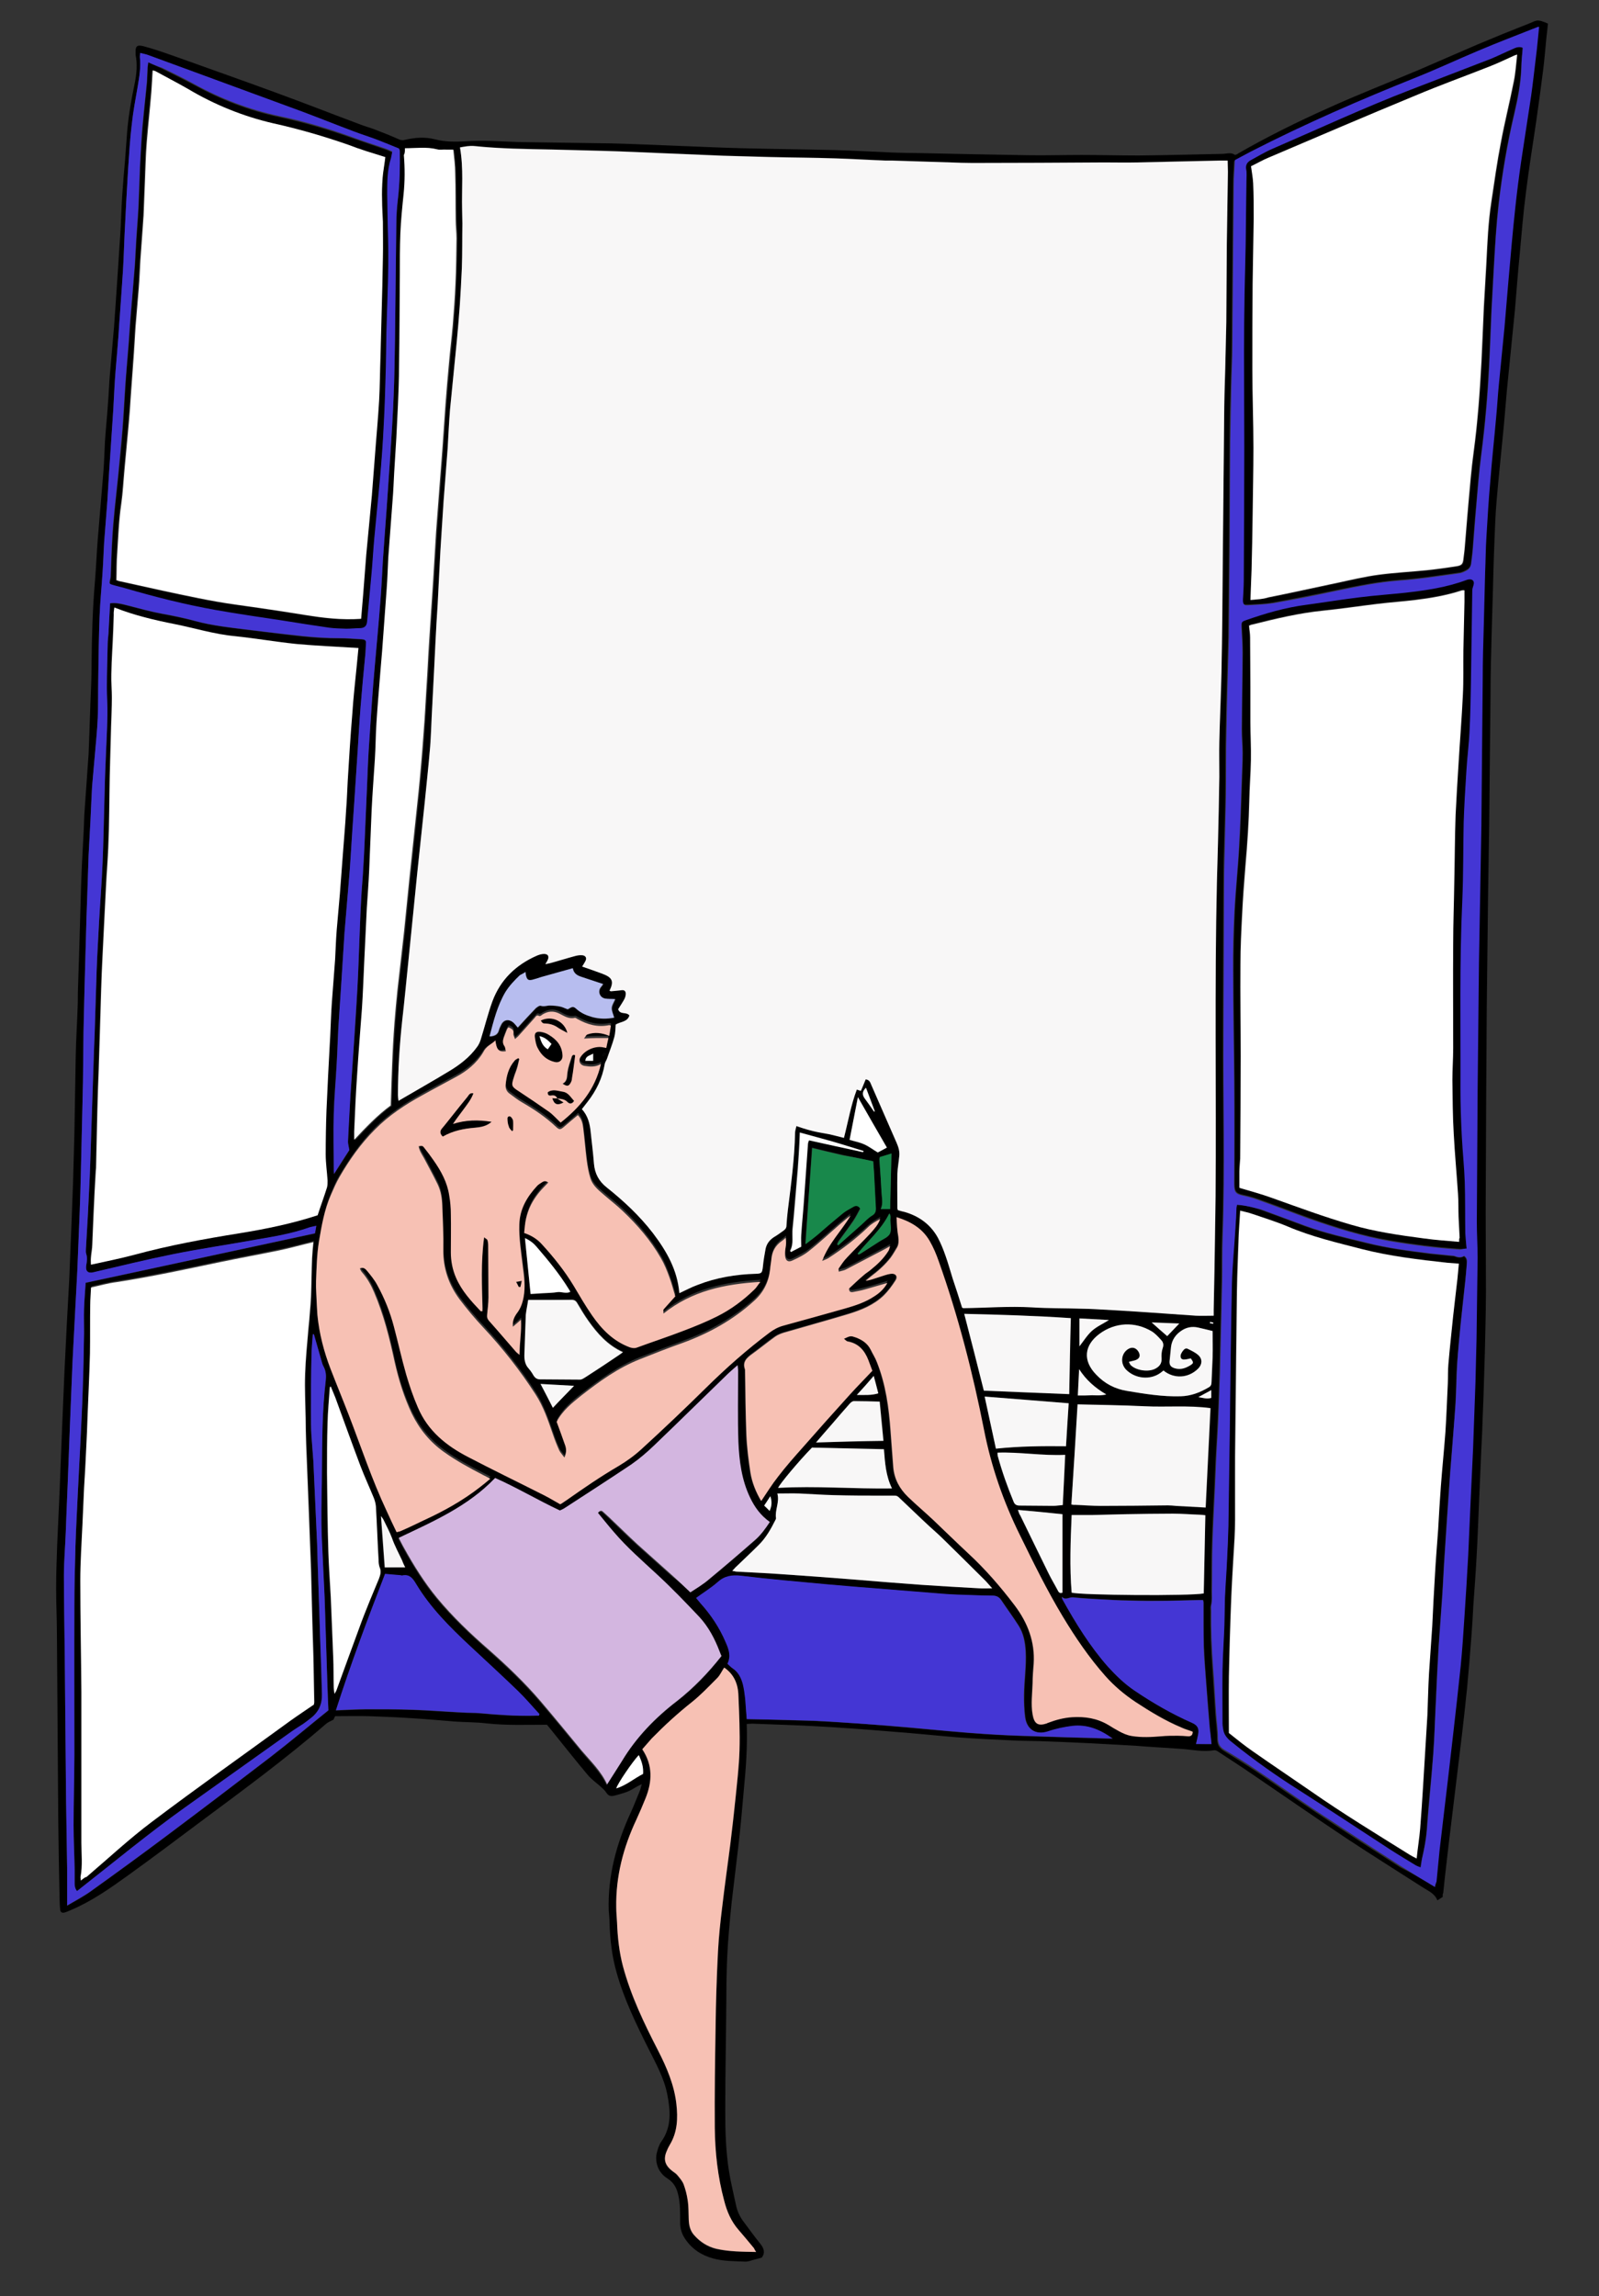<svg version="1.1" id="Calque_1" xmlns="http://www.w3.org/2000/svg" xmlns:xlink="http://www.w3.org/1999/xlink" x="0px" y="0px" viewBox="0 0 595.5 855" style="enable-background:new 0 0 595.5 855;" xml:space="preserve">
<rect x="0" y="0" width="595.5" height="855" fill="#333333" stroke="none"/>
<style type="text/css">
	.st0{fill:#F8F7F7;}
	.st1{fill:#FFFFFF;}
</style>

<path d="M225.8,392.4c-0.4,0.2-0.8,0.5-1.3,0.8C224.5,392.1,225.1,392,225.8,392.4z"></path>
<path d="M164.9,423.2c-1.1-1.1-1.1-2-0.4-3c1.3-1.6,2.5-3.2,3.8-4.7c1.9-2.4,3.9-4.8,5.8-7.2c0.5-0.6,0.7-1.5,2.2-1.3
	c-0.8,2.3-2.3,4.1-3.6,5.9s-2.7,3.6-4,5.5c4.7-1.5,9.4-1.6,14.4-0.8c-1.9,1.7-4.1,2-6.1,2.2C172.8,420.3,168.7,421.1,164.9,423.2z"></path>
<path d="M209.5,393.2c0,1.6-1.3,2.7-3,2.3c-2.8-0.7-4.9-2.6-6.2-5.1c-0.6-1.2-0.9-2.7-1.1-4.1c-0.2-1.6,0.4-2.3,2.1-2
	c1.1,0.2,2.2,0.5,3.1,1.1C207.4,387.1,209.4,389.5,209.5,393.2z M204,390.7c0.5-0.7,0.9-1.3,1.4-2c-1.2-1.4-2.4-2.6-4.5-2.9
	C201.5,387.8,202.1,389.6,204,390.7z"></path>
<path d="M207.6,409c-0.4-0.9-1.1-1.3-2.2-1.2c-0.9,0.1-1.5-0.1-1.4-1.2c1.8-1.3,3.7-0.5,5.6-0.2c2.2,0.3,3,2.1,4.2,3.4
	c-0.6,1.1-1.6,1.3-2.4,0.5C210.3,409.2,208.9,409.2,207.6,409L207.6,409z"></path>
<path d="M214.2,393c-0.3,2.9-0.7,5.7-1,8.5c-0.1,0.6-0.3,1.2-0.5,1.7c-0.7,1.3-1.4,1.4-3,0.3c1.8-0.9,1.6-2.6,1.8-4.2
	c0.2-2,1-3.9,1.6-5.8C213.1,392.8,213.6,392.5,214.2,393z"></path>
<path d="M211.3,384.6c-1.4-0.8-2.5-1.3-3.5-1.9c-1.4-1-2.9-1.5-4.6-1.6c-1.1,0-1.1-0.1-1.9-1.1C205.6,377.9,210.3,380.4,211.3,384.6
	z"></path>
<path d="M190.7,421.2c-0.5-0.6-1.1-1.1-1.3-1.8c-0.3-1-0.5-2-0.5-3c0-0.7,0.8-0.9,1.3-0.5c0.4,0.3,0.7,1,0.8,1.5
	c0.1,1.2,0,2.3,0,3.5C190.9,421,190.8,421.1,190.7,421.2z"></path>
<path d="M207.5,409c0.8,0.5,1.6,1,2.3,1.5c-2.3,1.2-3.5,0.8-4.2-1.6C206.4,409,207,409,207.5,409C207.6,409,207.5,409,207.5,409z"></path>
<path d="M193.2,479.2c-0.3-0.6-0.5-1.1-0.9-1.9c0.7-0.1,1.2-0.2,2.1-0.4c-0.2,1-0.4,1.6-0.5,2.3
	C193.6,479.2,193.4,479.2,193.2,479.2z"></path>
<path d="M546.2,464.9c-0.7,0-1.5,0.2-2.3,0.1c-8.9-0.6-17.7-1.7-26.4-3.2c-10.1-1.7-19.9-4.8-29.5-8.2c-5.9-2.1-11.7-4.4-17.6-6.5
	c-2.4-0.9-4.8-1.7-7.3-2.2c-2.9-0.6-3.3-1.4-3.3-4.4c0-12.7,0.1-25.3,0-38c-0.1-13.7-0.4-27.4-0.4-41.1c0-7.4,0.2-14.9,0.5-22.3
	c0.4-8,1.2-15.9,1.7-23.8c0.5-8.2,0.7-16.4,1-24.6c0.1-3.5,0.3-6.9,0.3-10.4c0-2.9-0.3-5.9-0.3-8.8c0-9.5,0.2-19,0.3-28.5
	c0-3.3-0.2-6.6-0.4-9.9c-0.1-1.5,0-1.9,1.5-2.4c7.4-2.6,14.9-4.8,22.7-5.8c6.6-0.8,13.2-2,19.9-2.8c5.7-0.7,11.4-1.1,17-1.7
	c7.8-0.8,15.5-2,22.9-4.8c0.6-0.2,1.4-0.3,1.9,0c0.8,0.5,0.8,1.4,0.5,2.2c-0.2,0.6-0.4,1.3-0.4,1.9c-0.2,11.4-0.3,22.9-0.5,34.3
	c-0.1,5.8-0.2,11.6-0.5,17.4c-0.3,5.2-0.9,10.3-1.2,15.5c-0.4,6.4-0.8,12.8-1,19.1c-0.3,9.6-0.1,19.1-0.5,28.7
	c-1,23.5-0.6,47-0.7,70.5c0,5.9,0.2,11.7,0.5,17.6c0.3,5.6,0.9,11.2,1.1,16.9c0.2,6.4,0.1,12.8,0.2,19.2
	C545.8,461,546,462.7,546.2,464.9z M543.4,462.4c0-0.8,0-1.2,0-1.7c-0.1-2.6-0.3-5.2-0.4-7.9c-0.1-2.8,0-5.6-0.2-8.4
	c-0.5-7.5-1.2-15-1.6-22.5c-0.3-6.6-0.4-13.2-0.5-19.9c0-4,0.3-8,0.3-12c0-13,0-25.9,0-38.9c0-7.5,0.3-15.1,0.4-22.6
	c0.2-8.4,0.2-16.9,0.5-25.3c0.2-6.4,0.7-12.8,1.1-19.1c0.5-8.5,1.2-16.9,1.6-25.4c0.3-5.6,0.1-11.1,0.2-16.7c0.1-6,0.3-12,0.4-18.1
	c0-1.4,0-2.8,0-4.3c-0.5,0-0.8,0-1.1,0.1c-5.5,1.8-11.3,2.8-17,3.5c-4.8,0.6-9.6,0.9-14.4,1.5c-6.7,0.8-13.4,1.9-20.1,2.5
	c-9,0.9-17.8,3-26.5,5.2c-0.3,0.1-0.7,0.3-1.1,0.4c0.2,1.5,0.4,2.9,0.4,4.3c0.1,6.1,0.1,12.2,0.1,18.3c0,4.4,0,8.9,0,13.3
	c0,4.7,0.3,9.5,0.2,14.2c-0.1,5-0.5,9.9-0.6,14.9c-0.1,8-0.7,15.9-1.4,23.9c-0.6,6.4-1,12.7-1.3,19.1c-0.3,6-0.6,12-0.6,18
	c-0.1,11.5,0.1,22.9,0.1,34.4c0,12.7-0.1,25.3-0.2,38c0,1.6-0.2,3.3-0.3,4.9c0,2.1,0,4.2,0,6c4.1,1.3,8.1,2.3,12,3.7
	c9.8,3.5,19.5,7.1,29.5,10c8.9,2.6,17.9,3.9,27,5.1C534.4,461.7,538.7,461.9,543.4,462.4z"></path>
<path d="M567.1,17.8c-0.2,2.5-0.5,5-0.6,7.4c-0.2,5.7-1.3,11.3-2.6,16.9c-2.6,11-4.5,22.2-5.8,33.5c-0.9,7.8-1.3,15.6-1.8,23.4
	c-0.3,5.5-0.6,11-0.9,16.4c-0.3,7-0.6,14-0.9,20.9c-0.6,11-1.5,21.9-2.9,32.7c-0.9,6.8-1.4,13.7-2,20.6c-0.5,5-0.8,10-1.2,15
	c-0.2,1.7-0.4,3.4-0.6,5.1c-0.1,1-0.6,1.9-1.6,2.4c-0.9,0.5-1.9,1-2.9,1.1c-7.4,1-14.7,2.2-22.2,2.7c-7.9,0.6-15.6,2.2-23.4,3.8
	c-7.8,1.6-15.6,3.2-23.5,4.6c-3.2,0.6-6.4,0.6-9.7,0.8c-1.4,0.1-1.8-0.4-1.7-2c0.1-2.3,0.3-4.7,0.3-7c0.1-16.6,0.1-33.3,0.2-49.9
	c0-11.8-0.1-23.7-0.1-35.5c0-7.2,0.1-14.3,0.2-21.5c0.1-5.9,0.3-11.7,0.4-17.6c0.1-8.2,0.2-16.4,0.3-24.6c0-1.4,0.2-2.9-0.1-4.2
	c-0.3-1.8,0.5-2.7,1.8-3.5c2.6-1.5,5.2-3,8-4.2c17.1-7.4,34.1-15.2,51.5-22c10-3.9,20.1-7.7,30.1-11.6c2.7-1,5.2-2.3,7.8-3.5
	C564.5,17.7,565.8,17.2,567.1,17.8z M465.7,223.4c2.4-0.3,4.7-0.4,6.9-0.8c8.5-1.7,17.1-3.6,25.6-5.4c5.1-1.1,10.1-2.3,15.3-3
	c5.9-0.8,12-1.1,18-1.7c3.7-0.4,7.5-1,11.2-1.5c1.9-0.3,2.4-0.9,2.5-2.8c0.1-1.1,0.3-2.2,0.4-3.3c0.5-5.6,0.8-11.2,1.4-16.8
	c0.6-6.6,1.1-13.2,2-19.7c1.5-11.2,2.3-22.4,2.9-33.6c0.4-6.8,0.6-13.7,0.9-20.5c0.3-5.2,0.6-10.5,0.9-15.7
	c0.4-7.8,0.7-15.6,1.9-23.4c1.1-7.3,2.1-14.6,3.5-21.8c1.4-7.6,3.3-15.1,4.8-22.7c0.7-3.3,0.8-6.7,1.3-10.2
	c-0.6,0.2-0.8,0.3-1.1,0.4c-3.1,1.4-6.2,2.8-9.3,4.1c-9.1,3.6-18.3,6.9-27.3,10.7c-18.3,7.6-36.6,15.4-54.9,23.2
	c-2.3,1-4.4,2.2-6.5,3.2c0.3,2.3,0.7,4.3,0.8,6.3c0.2,4.4,0.2,8.7,0.2,13.1c-0.1,8.1-0.3,16.3-0.4,24.4c-0.1,10.6-0.2,21.2-0.1,31.9
	c0,9.7,0.4,19.4,0.4,29.1c0,8.4-0.2,16.9-0.3,25.3c-0.1,6.8-0.3,13.6-0.4,20.3C466,215.9,465.8,219.5,465.7,223.4z"></path>
<path d="M460.7,448.6c3.1,0.2,6,0.9,8.8,1.9c5.5,2,11,4,16.5,6.1c7.4,2.7,15.2,4.4,22.8,6.3c7.8,1.9,15.8,3,23.8,4
	c2.6,0.3,5.2,0.5,7.9,0.8c0.5,0,0.9,0,1.3,0.2c1.1,0.4,2.3,0.6,3.4-0.1c1.1,0.8,1,1.9,1,2.9c-0.1,2.2-0.3,4.5-0.6,6.7
	c-0.5,4.9-1.1,9.8-1.6,14.8c-0.5,5.3-1,10.6-1.4,15.9c-0.3,4.9-0.3,9.8-0.6,14.7c-0.4,7-1,13.9-1.6,20.9c-0.2,3.1-0.5,6.1-0.7,9.2
	c-0.6,8.5-1.2,16.9-1.7,25.4c-0.4,5.6-0.6,11.3-1,16.9c-0.4,6.1-0.9,12.1-1.3,18.2c-0.4,6.7-0.7,13.4-1,20c-0.3,6.7-0.5,13.4-1,20
	c-0.7,9.4-1.8,18.8-2.4,28.3c-0.3,3.6-1,7.1-1.8,10.6c-0.2,0.9-0.3,1.9-0.5,3.2c-0.7-0.3-1.3-0.5-1.9-0.8c-3.1-1.9-6.3-3.8-9.4-5.8
	c-11.4-7.4-22.6-14.9-34.1-22.2c-8.5-5.4-16.6-11.2-24.4-17.4c-1.6-1.3-3.3-2.7-3.7-4.9c-0.2-0.8-0.3-1.6-0.3-2.4
	c0-6.7-0.1-13.4,0-20.1c0.1-5.5,0.5-11,0.7-16.5c0.1-3.4,0.1-6.8,0.2-10.2c0.2-4.8,0.5-9.6,0.8-14.4c0.2-4.2,0.5-8.4,0.5-12.6
	c0.2-11.7,0.3-23.3,0.5-35c0.2-18.4,0.4-36.8,0.8-55.1c0.1-6.8,0.8-13.6,1.3-20.5c0.2-2.6,0.3-5.1,0.4-7.7
	C460.5,449.4,460.6,449.1,460.7,448.6z M543.3,470.5c-1.7-0.1-3.1-0.2-4.5-0.4c-10.7-1.2-21.4-2.5-31.8-5.1
	c-9.3-2.4-18.7-4.6-27.6-8.4c-4.3-1.8-8.7-3.2-13.2-4.7c-1.5-0.5-3-0.8-4.5-1.2c-0.2,3.7-0.4,7-0.6,10.4c-0.2,6.4-0.5,12.8-0.6,19.2
	c-0.2,8.4-0.2,16.7-0.3,25.1c-0.1,12.2-0.3,24.4-0.4,36.6c-0.1,8,0,16,0,23.9c0,2.3-0.1,4.5-0.2,6.8c-0.4,7.2-0.9,14.4-1.2,21.6
	c-0.4,10-0.7,20-0.9,30c-0.1,6.9,0,13.8,0,20.9c2.9,2.2,5.8,4.6,8.9,6.8c7.1,4.9,14.3,9.7,21.4,14.7c12.1,8.4,24.6,16.1,37,23.8
	c0.7,0.5,1.5,0.8,2.6,1.4c0.5-3.9,1-7.5,1.3-11.1c0.5-5.3,0.8-10.6,1.1-16c0.6-8.8,1.1-17.5,1.6-26.3c0.3-5.2,0.4-10.4,0.6-15.6
	c0.3-5.9,0.8-11.7,1.2-17.5c0.4-6.3,0.7-12.6,1-18.9c0.4-5.7,0.8-11.4,1.2-17.1c0.4-5.3,0.6-10.6,1-16c0.5-6.7,1.2-13.5,1.7-20.2
	c0.4-6.1,0.7-12.2,0.9-18.2c0.1-2.3,0-4.7,0.2-7c0.5-6.1,1.1-12.1,1.8-18.2c0.5-4.6,1.1-9.2,1.6-13.9
	C543,474.3,543.1,472.5,543.3,470.5z"></path>
<path d="M55.2,23.2c2,0.9,3.6,1.6,5.2,2.4c4,2,8.1,4,12,6.1c10,5.5,20.4,9.5,31.6,11.9c9.2,2,18.2,4.6,27.1,7.8
	c4.2,1.5,8.5,2.9,12.8,4.4c0.8,0.3,1.5,0.6,2.3,1c-0.2,1-0.3,1.8-0.5,2.5c-1.3,4.3-1.4,8.7-1.4,13.2c0,2.3,0.1,4.5,0.1,6.8
	c0.1,6.5,0.3,13.1,0.3,19.6c-0.1,8.5-0.5,17-0.7,25.5c-0.1,4.1-0.1,8.3-0.2,12.4c-0.2,7.3-0.4,14.6-0.8,21.9
	c-0.4,6.7-0.9,13.3-1.4,20c-0.6,7.3-1.4,14.6-2.1,22c-0.4,4.3-0.7,8.5-1,12.8c-0.5,6.1-1.1,12.2-1.7,18.4c-0.2,1.8-1,2.4-3,2.4
	c-1.6,0-3.2,0.2-4.7,0.2c-2.2,0-4.4-0.1-6.5-0.4c-5.7-0.8-11.3-1.7-16.9-2.6c-8.5-1.3-17-2.5-25.4-4c-11.3-2-22.3-4.8-33.3-8
	c-1.6-0.5-3.2-0.8-4.8-1.3c-1.5-0.5-1.5-0.6-1.1-2.2c0.1-0.5,0.1-1,0.2-1.5c0.2-4.7,0.3-9.3,0.6-14c0.2-3.7,0.6-7.3,0.9-11
	c0.4-4.1,0.9-8.2,1.3-12.3c0.6-5.7,1.2-11.5,1.6-17.2c0.5-5.7,0.7-11.4,1.1-17.1c0.3-5,0.8-10,1.2-15c0.2-2.8,0.4-5.7,0.6-8.5
	c0.5-6.9,1.1-13.8,1.7-20.6c0.2-3,0.3-6,0.5-9c0.3-4,0.6-7.9,0.8-11.9c0.3-5.2,0.4-10.4,0.6-15.5c0.2-4.9,0.5-9.8,0.9-14.6
	c0.5-5.8,1.1-11.5,1.7-17.2c0.1-1.5,0.1-3,0.2-4.5C55,25,55.1,24.3,55.2,23.2z M143.5,58.5c-4.8-1.5-9.5-2.9-14.1-4.5
	c-9.2-3.2-18.5-5.8-28-8c-11.2-2.6-21.8-6.9-31.7-12.8c-3.9-2.3-8-4.4-12.1-6.6c-0.2-0.1-0.5-0.2-1-0.3c-0.2,2.7-0.2,5.4-0.5,8
	c-0.5,6.2-1.3,12.4-1.7,18.6c-0.4,4.9-0.5,9.9-0.7,14.9c-0.2,4.2-0.2,8.4-0.5,12.6C52.9,86,52.4,91.6,52,97.2
	c-0.2,3.4-0.4,6.9-0.6,10.3c-0.4,4.8-0.8,9.6-1.2,14.4c-0.2,3.2-0.4,6.4-0.6,9.7c-0.4,5.5-0.8,11.1-1.2,16.6
	c-0.2,3.1-0.4,6.3-0.7,9.4c-0.5,5.8-1.1,11.5-1.6,17.3c-0.4,4.3-0.6,8.6-1.2,12.8c-0.9,6-1.1,12.1-1.5,18.2
	c-0.2,3.4-0.2,6.7-0.3,10.2c0.2,0.1,0.5,0.2,0.8,0.3c5.4,1.2,10.9,2.4,16.3,3.6c9,2,18.1,4,27.2,5.2c8.7,1.2,17.4,2.5,26.1,3.9
	c6.8,1.1,13.6,1.9,20.7,1.4c0.3-3.2,0.5-6.4,0.8-9.6c0.4-4.7,0.7-9.4,1.1-14.2c0.7-7.4,1.4-14.8,2.1-22.2c0.4-4.7,0.7-9.4,1.1-14.2
	c0.5-7,1.2-14.1,1.6-21.1c0.3-5.4,0.3-10.8,0.5-16.2c0.2-5.1,0.3-10.2,0.4-15.3c0.2-7.2,0.3-14.4,0.5-21.7c0.1-4.4,0-8.9,0-13.3
	c0-2.7-0.2-5.4-0.3-8.1c0-2.8,0-5.6,0.2-8.3C142.7,63.7,143.1,61.2,143.5,58.5z"></path>

<path d="M537.3,706.3c-0.6,0.4-1.2,0.8-2,1.3c-0.9-2.5-3.3-3.5-5.2-4.7c-9.5-6.1-19.1-12.1-28.5-18.3c-12-8-23.8-16.2-35.7-24.3
	c-4.1-2.8-8.3-5.5-12.4-8.2c-0.4-0.3-1-0.5-1.4-0.4c-4,0.7-8-0.2-11.9-0.5c-4.6-0.3-9.2-0.6-13.7-0.9c-2.5-0.2-4.9-0.4-7.4-0.5
	c-4.3-0.2-8.6-0.5-12.8-0.7c-6.4-0.3-12.8-0.6-19.2-0.8c-3.6-0.1-7.2-0.1-10.8-0.3c-6.5-0.3-13.1-0.6-19.6-1.1
	c-8.4-0.7-16.8-1.6-25.2-2.2c-9.5-0.8-19-1.5-28.6-2c-7.5-0.4-15-0.6-22.6-0.9c-0.7,0-1.5,0.1-2.2,0.1c0.3,8.4-0.3,16.5-1.1,24.7
	c-0.6,6.9-1.2,13.8-2,20.6c-0.8,7-1.7,14-2.5,21c-0.4,3.9-0.8,7.8-1.1,11.7c-0.7,8.2-0.9,16.5-0.9,24.8c-0.1,13.8-0.4,27.6-0.4,41.3
	c0,7.5,0.2,15,1.4,22.5c0.7,4.4,1.8,8.7,2.7,13c0.5,2.1,1.4,4,2.7,5.7c2.1,2.8,4.1,5.6,6.3,8.3c1.4,1.8,1.8,3.4,0.5,5.1
	c-1,0.3-1.8,0.5-2.6,0.7c-1.2,0.3-2.3,0.8-3.5,0.8c-4.1-0.2-8.2-0.1-12.1-1.2c-4.3-1.2-7.8-3.5-10.3-7.2c-1.3-1.9-1.9-3.9-1.9-6.1
	c0-3.4,0.1-6.9-0.7-10.3c-0.6-2.7-1.7-4.7-4.1-6.2c-2.9-1.9-4.3-4.8-4.1-8.3c0.1-1.1,0.5-2.2,0.8-3.2c0.3-0.8,0.6-1.5,1.1-2.2
	c3.9-5.5,3.4-11.5,2.2-17.6c-1.2-6.1-4.2-11.4-6.9-16.8c-4.6-9.2-9.1-18.4-11.9-28.3c-1.8-6.2-2.5-12.5-2.7-18.9
	c0-1.5-0.2-3-0.3-4.5c-0.4-12.8,2.9-24.9,8.2-36.4c1.2-2.6,2.2-5.3,3.3-7.9c0.3-0.7,0.5-1.5,0.8-2.7c-1.2,0.6-2,1-2.8,1.5
	c-2.3,1.5-4.8,2.1-7.4,2.8c-1.6,0.4-2.3,0-3.2-1.4c-0.4-0.6-1-1.1-1.5-1.6c-1.7-1.6-3.7-2.9-5.2-4.7c-4.7-5.6-9.2-11.3-13.8-17
	c-0.5-0.6-1-1.2-1.4-1.7c-7.6,0-15,0.3-22.4-0.5c-4-0.5-8-0.4-11.9-0.7c-5.2-0.4-10.3-0.9-15.5-1.2c-5.6-0.4-11.1-0.6-16.7-0.8
	c-4.1-0.1-8.1,0-12.4,0c-0.2,0.5-0.5,1-0.6,1.3c-1.1,0.6-2,0.9-2.7,1.5c-15.1,13.1-31.2,24.9-47.2,36.8
	c-8.8,6.6-17.6,13.2-26.5,19.6c-6.8,4.9-13.6,9.7-21.4,13c-0.8,0.3-1.5,0.7-2.3,0.9c-1,0.3-1.6-0.1-1.7-1.1
	c-0.1-1.2-0.2-2.4-0.2-3.6c-0.2-9.6-0.4-19.3-0.5-28.9c-0.2-23.2-0.3-46.4-0.5-69.6c0-5.8-0.3-11.6-0.3-17.4c0-5.5,0.2-11,0.4-16.5
	c0.3-6.6,0.6-13.2,0.9-19.8c0.3-7.7,0.6-15.3,0.9-23c0.3-7.1,0.6-14.3,0.9-21.4c0.3-6.1,0.6-12.2,0.9-18.2c0.3-5.5,0.6-11,0.9-16.4
	c0.3-7.5,0.6-15,0.9-22.5c0.2-4.4,0.3-8.9,0.5-13.3c0.2-6,0.3-12,0.5-18.1c0.2-9.6,0.3-19.3,0.5-28.9c0.1-6,0.5-12,0.7-18
	c0.1-2,0.1-3.9,0.1-5.9c0.2-5.2,0.3-10.4,0.5-15.6c0.2-5.7,0.3-11.4,0.5-17.1c0.1-4.9,0.3-9.8,0.5-14.7c0.2-4.4,0.5-8.8,0.7-13.3
	c0.1-1.8,0.1-3.6,0.2-5.4c0.5-7.6,1.1-15.1,1.6-22.7c0.1-1.7,0.1-3.5,0.2-5.2c0.2-4.7,0.3-9.4,0.5-14.2c0.2-4.7,0.4-9.3,0.4-14
	c0.1-10.5,0.4-20.9,1.3-31.3c0.4-5,0.6-10,1-15.1c0.7-8.4,1.4-16.7,2.1-25.1c0.3-3.8,0.4-7.7,0.6-11.5c0.3-4.6,0.8-9.3,1.1-13.9
	c0.3-3.5,0.4-7,0.7-10.6c0.5-6.1,1.1-12.3,1.6-18.4c0.4-5.3,0.7-10.6,1.1-16c0.4-6.1,0.8-12.1,1.2-18.2c0.3-4.7,0.4-9.5,0.7-14.2
	c0.3-4.6,0.7-9.1,1.1-13.7c0.2-2.7,0.4-5.4,0.6-8.1c0.4-6.8,1.6-13.6,3-20.3c0.7-3.5,1-7,0.3-10.5c0-0.2,0-0.5,0-0.7
	c-0.1-2.5,0.5-3.1,2.9-2.5c3.8,1,7.5,2.3,11.2,3.6c12.5,4.5,25.1,8.9,37.6,13.5c10.7,3.9,21.4,8.1,32.1,12.1
	c1.8,0.7,3.7,1.2,5.5,1.9c2.9,1.1,5.9,2.3,8.8,3.6c0.7,0.3,1.3,0.4,2.1,0.2c3.8-0.9,7.6-1.2,11.4-0.2c3.8,1,7.7,0.9,11.6,0.7
	c3.1-0.2,6.3-0.2,9.5-0.1c3.4,0.1,6.8,0.3,10.2,0.4c11.5,0.2,23.1,0.3,34.6,0.5c8.1,0.2,16.1,0.6,24.2,0.9c8,0.3,16.1,0.7,24.2,0.9
	c11.7,0.3,23.4,0.4,35,0.7c7,0.2,14,0.6,21,0.9c3.3,0.1,6.6,0.2,9.9,0.2c13.6,0.3,27.1,0.6,40.7,0.8c6.6,0.1,13.1-0.1,19.7-0.1
	c7.1,0,14.2,0.2,21.3,0.2c10.4-0.1,20.8-0.4,31.2-0.6c1.5,0,3.1-0.7,4.6,0.3c0.3,0.2,1-0.2,1.4-0.5c10.8-6.2,21.9-11.7,33.3-16.8
	c11-5,22.3-9.4,33.5-14.1c7.5-3.2,14.9-6.5,22.4-9.7c6.4-2.7,12.8-5.3,19.2-7.8c2.6-1,2.7-1.8,6.9,0.1c-0.2,1.7-0.4,3.6-0.6,5.4
	c-0.4,4-0.7,7.9-1.2,11.9c-0.8,6.2-1.6,12.3-2.5,18.5c-1.3,9-2.8,18-3.9,27c-1,7.6-1.6,15.2-2.3,22.8c-0.7,6.9-1.2,13.9-1.8,20.9
	c-1,10-2,20-3,30c-0.4,4.3-0.7,8.5-1.1,12.8c-0.7,7.1-1.4,14.2-2.1,21.3c-0.4,4.7-0.9,9.4-1.1,14.1c-0.4,8.7-0.7,17.4-0.9,26.1
	c-0.2,5.7-0.3,11.4-0.5,17.2c-0.2,7.4-0.4,14.7-0.4,22.1c-0.2,16.2-0.3,32.4-0.5,48.6c-0.1,8.4-0.3,16.7-0.4,25.1
	c-0.2,14.2-0.3,28.3-0.5,42.5c-0.2,25.4-0.3,50.8-0.4,76.2c0,9.9,0.1,19.7,0.1,29.6c0,4.5-0.1,9-0.2,13.6
	c-0.1,6.2-0.3,12.3-0.5,18.5c-0.1,4.7-0.3,9.5-0.5,14.2c-0.1,4-0.3,8-0.5,11.9c-0.3,6.9-0.6,13.8-0.9,20.7c-0.3,6.7-0.5,13.4-0.9,20
	c-0.3,6-0.8,12-1.2,18c-0.2,3.8-0.4,7.5-0.7,11.3c-0.5,6.4-1,12.7-1.6,19.1c-0.6,5.8-1.2,11.6-1.9,17.4c-1.6,13.5-3.3,27-4.9,40.4
	c-0.7,6.3-1.5,12.5-2.1,18.8C537.2,705.3,537.3,705.8,537.3,706.3z M253,481.5c2.5-1.1,4.6-2.3,6.9-3.2c6.9-2.7,14.2-3.8,21.6-4.1
	c2.2-0.1,2.3-0.2,2.6-2.5c0.3-2.2,0.6-4.5,1-6.7c0.4-1.9,1.5-3.4,3.2-4.5c1.1-0.7,2.2-1.5,3.4-2.3c0.7-0.5,1.2-1,1.2-2
	c0.1-1.9,0.2-3.7,0.5-5.6c1.1-9.6,2.5-19.2,2.7-28.9c0-0.8,0.3-1.5,0.5-2.5c1,0.3,1.7,0.6,2.4,0.8c1.3,0.4,2.6,0.8,3.9,1.1
	c2.1,0.4,4.1,0.7,6.2,1.2c1.7,0.4,3.4,0.8,5.2,1.3c1.6-6.2,2.6-12.2,4.8-18c0.6,0.2,1.1,0.4,1.5,0.5c0.6-1.5,1.2-2.9,1.8-4.3
	c1.5,0.2,1.7,1.3,2.1,2.1c3.1,7.2,6.2,14.3,9.4,21.5c0.7,1.6,1.2,3.3,1,5c-0.2,2.2-0.7,4.3-0.7,6.5c-0.1,4.3,0,8.6,0,12.9
	c0,0.2,0.1,0.4,0.2,0.7c0.9,0.2,1.8,0.4,2.6,0.7c5.4,1.5,9.6,4.6,12.3,9.6c1.1,2.1,2,4.4,2.8,6.6c1,2.8,1.8,5.7,2.7,8.6
	c1.2,3.6,2.3,7.3,3.5,10.8c0.3,0.1,0.4,0.2,0.5,0.2c8.5-0.2,17-0.8,25.5-0.3c6.2,0.4,12.3,0.3,18.5,0.5c1.9,0,3.8,0.1,5.6,0.2
	c6.1,0.4,12.2,0.7,18.2,1.1c6.2,0.4,12.4,0.9,18.7,1.3c2.2,0.1,4.3,0,6.7,0c0-0.9,0-1.6,0-2.3c0.1-5,0.2-9.9,0.3-14.9
	c0.2-9.1,0.4-18.2,0.4-27.3c0.2-38.9-0.4-77.9,0.5-116.8c0.1-4.9,0.3-9.8,0.4-14.7c0.2-8.2,0.3-16.4,0.5-24.6
	c0.1-4.4-0.1-8.7,0-13.1c0.2-8.6,0.7-17.3,0.8-25.9c0.2-14.2,0.3-28.5,0.5-42.7c0.2-17.2,0.3-34.5,0.5-51.7
	c0.1-6.2,0.3-12.3,0.4-18.5c0.1-5.8,0.4-11.6,0.4-17.4c0.1-9.9,0.1-19.7,0.2-29.6c0.1-8.8,0.3-17.6,0.4-26.4c0-1.3-0.1-2.6-0.1-4.2
	c-1.1,0-1.8,0-2.5,0c-10.4,0.2-20.8,0.5-31.2,0.7c-4.1,0.1-8.1,0-12.2,0c-16.4,0.1-32.7,0.1-49.1,0.2c-2.7,0-5.4-0.1-8.1-0.2
	c-7.4-0.2-14.7-0.5-22.1-0.7c-0.8,0-1.5,0-2.3,0c-6.1-0.3-12.2-0.7-18.3-0.8c-8.1-0.2-16.1-0.3-24.2-0.5c-5.9-0.1-11.9-0.3-17.8-0.5
	c-7.2-0.3-14.4-0.6-21.6-0.9c-7.6-0.3-15.2-0.6-22.8-0.9c-6.5-0.2-12.9-0.3-19.4-0.5c-9.6-0.2-19.3-0.3-28.9-1.3
	c-1.8-0.2-3.5,0.2-5.4,0.5c1.4,7.9,0.6,15.5,0.8,23.2c0,1.7,0.1,3.5,0.1,5.2c0,5.5,0,11-0.2,16.5c-0.1,4.8-0.4,9.6-0.8,14.4
	c-0.3,4.3-0.7,8.7-1.1,13c-0.8,8.4-1.7,16.9-2.5,25.3c-0.4,4.9-0.6,9.7-0.9,14.6c-0.5,6.5-1,13-1.5,19.5c-0.4,6.2-0.9,12.4-1.2,18.7
	c-0.4,6.5-0.7,13.1-1,19.6c-0.2,4.6-0.5,9.1-0.8,13.7c-0.2,4.1-0.4,8.1-0.6,12.2c-0.3,5.2-0.5,10.3-0.8,15.5
	c-0.2,3.9-0.3,7.8-0.6,11.7c-0.6,7.2-1.3,14.3-2.1,21.5c-0.9,8.5-1.8,17-2.7,25.5c-1.1,10.6-2.1,21.2-3.2,31.8
	c-0.8,7.7-1.6,15.4-2.4,23.1c-1,9.3-1.6,18.6-1.6,27.9c0,0.6,0.1,1.2,0.2,2.1c6.5-3.8,12.7-7.3,18.8-11c4-2.4,7.7-5.2,10.5-9.1
	c0.5-0.8,1-1.7,1.3-2.6c1.5-4.8,2.6-9.7,4.4-14.4c2.9-8,8.7-13.4,16.4-16.9c0.9-0.4,1.9-0.7,2.8-0.7c1.6,0,2.1,1,1.3,2.4
	c-0.2,0.4-0.5,0.8-0.8,1.4c0.8-0.2,1.4-0.3,1.9-0.4c3-0.9,6.1-1.8,9.1-2.6c0.9-0.2,1.9-0.4,2.9-0.3c1.2,0.2,1.5,1.1,1,2.2
	c-0.3,0.6-0.7,1.2-1.2,2c2.7,0.9,5.2,1.8,7.6,2.7c3.7,1.4,4.3,2.8,2.6,6.3c0.2,0.1,0.4,0.2,0.6,0.2c1-0.1,2.1-0.2,3.1-0.3
	c0.8-0.1,1.8-0.4,2.2,0.5c0.3,0.6,0.1,1.4-0.1,2.1c-0.3,0.8-0.7,1.5-1.2,2.2c-0.5,0.8-1,1.6-1.4,2.2c0.8,2.2,3,0.9,4.2,2.3
	c-0.7,2.5-3.3,2.3-5.1,3.4c-0.2,1.5-0.1,3.2-0.5,4.6c-0.8,2.7-1.8,5.4-2.7,8c-0.3,0.8-0.8,1.4-0.9,2.2c-0.9,5.2-3.2,9.8-6.4,14
	c-0.7,0.9-1.4,1.8-2.1,2.7c2.3,2.5,3,5.5,3.3,8.7c0.4,3.9,0.9,7.7,1.2,11.6c0.3,3.7,1.7,6.5,4.7,8.8c6.4,5,12.3,10.5,17.3,17.1
	C248.2,465.8,252.2,472.8,253,481.5z M42.6,226.2c-0.2,1.1-0.3,1.9-0.4,2.6c-0.1,2-0.1,3.9-0.2,5.9c-0.2,5.4-0.6,10.8-0.7,16.2
	c-0.1,2.9,0.3,5.9,0.2,8.8c0,3.7-0.2,7.4-0.3,11c-0.2,8.3-0.5,16.5-0.6,24.8c-0.1,8.8-0.2,17.6-0.8,26.4c-0.4,5.4-0.6,10.8-0.9,16.2
	c-0.3,6.1-0.6,12.1-0.9,18.2c-0.2,4.1-0.3,8.3-0.5,12.4c-0.2,5.6-0.3,11.1-0.5,16.7c-0.1,4.2-0.3,8.4-0.4,12.6
	c-0.2,5-0.3,10.1-0.5,15.1c-0.2,7.2-0.3,14.4-0.5,21.7c0,0.4-0.1,0.8-0.1,1.1c-0.3,5.2-0.6,10.3-0.8,15.5c-0.2,4-0.3,8-0.5,11.9
	c-0.1,1.6-0.4,3.3-0.5,4.9c-0.1,0.9,0,1.8,0,2.6c5.5-1.2,10.9-2.3,16.2-3.7c12.9-3.5,26-5.9,39.1-8c9.9-1.6,19.7-3.6,29.1-6.7
	c1.2-3.4,2.4-6.9,3.5-10.4c0.2-0.8,0.3-1.6,0.2-2.5c-0.2-3.3-0.7-6.6-0.7-9.8c0-5.5,0.1-11,0.3-16.5c0.1-4.3,0.4-8.6,0.6-12.8
	c0.2-5,0.5-10,0.8-15.1c0.2-4.1,0.4-8.1,0.6-12.2c0.3-5.3,0.8-10.6,1.2-15.9c0.3-3.7,0.4-7.4,0.6-11c0.3-4.6,0.8-9.1,1.2-13.7
	c0.4-4.9,0.7-9.7,1.1-14.6c0.4-5.5,0.8-10.9,1.2-16.4c0.2-3.6,0.3-7.2,0.6-10.8c0.5-8.3,1.1-16.6,1.7-24.9
	c0.5-6.1,1.1-12.3,1.7-18.4c0.2-2.1,0.4-4.1,0.6-6.2c-7.8-0.5-15.5-0.8-23.1-1.5s-15.2-2.1-22.8-2.9c-7.7-0.8-15-3-22.5-4.5
	C57.6,230.9,50.2,229.2,42.6,226.2z M184.5,387.4c-1.5,1.5-3.4,1.9-4.5,3.7c-2.5,4-6.1,6.9-10.1,9.1c-4.2,2.3-8.3,4.5-12.5,6.8
	c-6.4,3.6-12.5,7.6-17.7,12.8c-5.2,5.3-9.4,11.3-13.2,17.7c-1.3,2.1-2.3,4.4-3.2,6.7c-2.3,5.5-3.4,11.3-4.4,17.2
	c-0.9,4.9-1,9.9-1.1,14.8c-0.1,3.1,0.2,6.2,0.3,9.2c0,1.1,0,2.3,0.2,3.4c0.7,6.9,2.5,13.6,4.9,20.1c2.2,5.8,4.5,11.5,6.8,17.2
	c4.6,11.8,8.6,23.9,14,35.5c1.3,2.7,2.5,5.4,3.8,8.1c0.7-0.2,1.1-0.3,1.5-0.4c2.9-1.4,5.9-2.8,8.8-4.1c7.3-3.4,14.4-7.3,20.8-12.3
	c1.2-1,2.4-2,3.8-3.1c-1.1-0.6-1.9-1-2.7-1.4c-5-2.6-10-5.2-14.6-8.6c-5.2-3.8-9.1-8.5-11.9-14.2c-2.9-6.1-5-12.6-6.4-19.2
	c-1.9-8.9-4.1-17.7-7.7-26.1c-1.1-2.6-2.5-5.1-4.4-7.3c-0.3-0.4-0.6-0.9-0.9-1.5c1.4-0.5,2.1,0.2,2.7,0.9c1.3,1.7,2.7,3.4,3.8,5.3
	c2.7,4.9,4.7,10.1,6.2,15.5c1.6,6,2.9,12,4.6,17.9c1.2,4.1,2.6,8.2,4.3,12.1c3.7,8.8,10.7,14.4,18.9,18.6
	c8.8,4.6,17.8,8.9,26.6,13.4c2.5,1.2,4.9,2.7,7.5,4.1c-0.1,0,0.2,0,0.3-0.1c0.7-0.4,1.4-0.9,2.1-1.4c6.3-4.5,12.8-8.8,19.5-12.8
	c3-1.8,6-3.9,8.5-6.3c8.1-7.5,16.1-15,23.9-22.7c7.5-7.4,15.3-14.3,23.7-20.6c1.6-1.2,3.3-2.1,5.2-2.6c7.7-2.1,15.4-4.2,23-6.4
	c3.8-1.1,7.5-2.3,10.8-4.5c1.9-1.3,3.5-2.7,4.9-5c-3.1,0.9-5.9,1.8-8.7,2.5c-1.4,0.4-2.8,0.6-4.2,0.9c-0.7,0.1-1.4,0-1.4-1.3
	c1.8-1.6,3.7-3.4,5.6-5.1c0.8-0.7,1.7-1.3,2.5-1.9c2.5-2,4.7-4.2,6.5-6.9c0.3-0.4,0.3-1,0.7-1.9c-1.3,0.8-2.1,1.2-2.9,1.6
	c-4.4,2.3-8.8,4.7-13.2,6.9c-0.9,0.5-1.9,0.6-3,1c-0.1-0.6-0.2-1-0.1-1.1c1-1.4,2-2.8,3.1-4.1c2.9-3.1,5.9-6,8.8-9.1
	c1.4-1.5,2.9-3.1,3.6-5.3c-1.6,0.9-3.3,1.9-4.6,3.1c-4.5,4.3-9.5,7.9-14.6,11.4c-0.6,0.4-1.3,0.6-2.4,1.1
	c2.5-6.7,7.4-11.3,10.6-16.9c-1.5,1.1-2.9,2.3-4.3,3.5c-3.7,3.2-7.3,6.5-11.1,9.6c-1.9,1.5-4.1,2.5-6.2,3.6
	c-1.6,0.8-2.6,0.2-2.8-1.6c-0.1-1.1,0-2.2,0.2-3.3c0.2-1.1,0.2-2.1,0-3.5c-0.7,0.6-1.1,0.9-1.6,1.3c-2.2,1.6-3.4,3.7-3.7,6.4
	c-0.1,1.3-0.4,2.7-0.5,4c-0.5,4.7-2.4,8.5-6,11.8c-7.8,7-16.7,12-26.5,15.6c-5.4,2-10.7,4-16,6.1c-8.1,3.2-15,8.3-21.8,13.5
	c-3.5,2.7-6.9,5.6-9.2,9.8c1,2.7,1.9,5.5,3,8.3c0.6,1.6,0.8,3.1-0.1,5c-0.8-1-1.5-1.7-1.9-2.6c-0.9-2-1.7-4-2.4-6.1
	c-1.8-5.1-3.5-10.3-6.5-14.9c-5.7-8.8-12.2-17-19.3-24.7c-3.2-3.4-6.2-7-9-10.7c-4-5.4-6.1-11.5-6-18.3c0.1-5.5-0.2-11-0.4-16.5
	c-0.1-2.7-0.5-5.4-1.7-7.9c-1.6-3.3-3.4-6.5-5.1-9.8c-0.8-1.4-1.7-2.8-2-4.4c1.5-0.2,1.5-0.3,2.1,0.6c1.2,1.6,2.4,3.1,3.5,4.7
	c2.8,4,5,8.2,5.8,13.1c0.3,2.3,0.5,4.6,0.6,6.9c0.1,4.7,0,9.5,0,14.2c0,3.3,0.6,6.4,1.9,9.4c2.1,4.8,5.6,8.7,9.2,12.5
	c0.1,0.1,0.3,0,0.7,0c-0.2-9-0.7-18.1,0.6-27.5c0.6,0.4,1.1,0.6,1.2,1c0.2,0.6,0.3,1.3,0.3,2c0.1,6.5,0.2,13,0.1,19.4
	c0,2.2-0.2,4.4-0.5,6.5c-0.1,0.9,0.1,1.5,0.7,2.2c3.4,3.8,6.7,7.7,10.1,11.6c0.3,0.3,0.7,0.6,1.3,1.1c0-4.5,0.8-8.7,0.5-13.1
	c-1.1,1-1.9,1.7-3,2.6c-0.2-2.1,0.5-3.6,1.5-5c1.3-1.8,2.1-3.8,2.5-6c0.7-3.8,0.2-7.6-0.3-11.4c-0.6-5.2-1.5-10.4-1.3-15.7
	c0.2-5.8,2.9-10.3,6.7-14.4c0.5-0.5,1.2-0.9,1.8-1.3c0.7-0.4,1.4-0.6,2.3,0.1c-1.3,1.3-2.6,2.5-3.6,3.9c-1.1,1.4-2.2,2.9-2.9,4.5
	c-0.8,1.6-1.4,3.3-1.8,5.1c-0.4,1.7-0.5,3.5-0.7,5.3c2.7,0.9,4.9,2.3,6.6,4.2c4.4,4.8,8.4,9.8,11.8,15.4c2.3,3.7,4.5,7.5,6.9,11.1
	c3.6,5.2,7.9,9.7,14.1,11.9c1,0.4,1.8,0.4,2.8,0c5.7-2.1,11.5-4,17.2-6.2c4.2-1.6,8.4-3.3,12.4-5.3c5.1-2.6,9.8-6,13.9-10
	c0.8-0.7,1.3-1.7,2.3-2.9c-13.4,0.8-25.6,3.3-36.1,11.8c0-0.8-0.2-1.3,0-1.5c1.4-1.6,2.9-3.2,4.4-4.9c-0.7-2.3-1.3-4.7-2.2-7.1
	c-0.9-2.5-1.9-5-3.2-7.2c-3.9-6.5-8.7-12.3-14.2-17.5c-2.3-2.2-4.8-4.1-7.2-6.2c-1.9-1.7-4-3.3-4.8-5.9c-0.7-2.2-1.1-4.5-1.4-6.8
	c-0.5-3.9-0.8-7.9-1.3-11.9c-0.2-1.8-0.6-3.5-2-4.9c-1.8,1.5-3.5,3-5.2,4.4c-1.3,1.1-1.7,1.2-2.9,0c-3.8-3.6-8.1-6.4-12.6-9.1
	c-1.6-0.9-3.1-2.1-4.6-3.2c-1.2-0.8-1.7-2-1.6-3.3c0.3-3.3,1.1-6.5,3.4-9.1c0.3-0.4,0.9-0.6,1.3-0.9c0.2,0.1,0.3,0.2,0.4,0.3
	c-0.3,1.2-0.6,2.4-0.9,3.6c-0.3,1.1-0.8,2.1-1.1,3.2c-1,3.2-0.9,3.5,1.9,5.3c3.8,2.5,7.6,4.9,11.2,7.6c1.6,1.1,2.8,2.6,4.3,4
	c7.2-5.6,12.8-12.3,15-21.8c-2.1,1.2-4.1,1-6,0.7c-1.7-0.2-2.5-1.8-1.7-3.1c1.5-2.6,5.2-4.3,8.1-3.9c0.5,0.1,1,0.2,1.6,0.3
	c0.3-1.2,0.5-2.3,0.8-3.7c-1.6,0-3,0-4.4,0s-2.8,0.1-4.7,0.2c0.6-0.8,0.8-1.3,1.2-1.5c2.7-1.1,5.4-0.7,8.2,0.5
	c0.2-1.4,0.4-2.6,0.6-3.8c-0.3-0.1-0.5-0.2-0.6-0.2c-4.3,0.9-8.2-0.2-11.9-2.3c-0.3-0.2-0.7-0.5-1-0.4c-2.2,0.5-4-0.7-5.7-1.6
	c-2.2-1.1-4.2-0.8-6.2,0.3c-0.4,0.3-1.1,0.7-1.3,0.6c-0.9-0.5-1.2,0.2-1.6,0.6c-2,2.2-4,4.5-6,6.7c-0.4,0.4-0.8,0.7-1.4,1.3
	c-0.3-0.9-0.7-1.5-0.6-2c0.3-1.6-0.8-1.9-1.8-2.4c-0.2,0.3-0.4,0.5-0.6,0.8c-0.4,1-0.9,2.1-1.2,3.1c-0.4,1.1-0.5,2.2,0.3,3.2
	c0.3,0.5,0.4,1.2,0.5,1.8C185.5,391.9,184.9,390.5,184.5,387.4z M30.1,700.2c0.9-0.7,1.6-1.3,2.3-1.8c8.1-6.9,15.9-14.1,24.3-20.5
	c17.1-12.9,34.5-25.3,51.8-37.8c2.8-2,5.6-3.9,8.6-5.9c0-0.2,0.1-0.5,0.1-0.8c-0.1-5.5-0.2-11-0.3-16.5c-0.1-4.4-0.3-8.9-0.4-13.3
	c-0.2-6.5-0.3-13.1-0.5-19.6c-0.3-8-0.6-15.9-0.9-23.9c-0.3-7.6-0.6-15.2-0.9-22.8c-0.1-3.2-0.2-6.5-0.2-9.7
	c-0.1-5.4-0.3-10.8-0.2-16.3c0.2-5.9,0.8-11.8,1.3-17.7c0.1-1.9,0.3-3.7,0.5-5.6c0.1-1.9,0.3-3.7,0.4-5.6c0.1-4.8,0.2-9.6,0.4-14.4
	c0.1-1.9,0.3-3.9,0.5-6c-4.4,1.1-8.6,2.2-12.8,3.1c-7.2,1.5-14.5,2.8-21.7,4.3c-12.9,2.7-25.7,5.5-38.8,7.5c-3.2,0.5-6.3,1.3-9.5,2
	c-0.1,2.3-0.3,4.4-0.3,6.5c0,6,0.1,12.1-0.1,18.1c-0.2,7.8-0.6,15.6-0.9,23.4c-0.2,4-0.3,8-0.5,11.9c-0.3,4.9-0.6,9.9-0.8,14.8
	c-0.2,4.5-0.4,9-0.6,13.5c-0.3,7-0.8,14-0.8,20.9c0,13.8,0.3,27.6,0.4,41.3c0,5.2,0,10.4,0,15.6c0,5.9,0,11.9,0,17.8
	c0,7.6,0,15.2,0,22.8c0,4.3,0.5,8.6-0.3,12.8C30,699.1,30.1,699.5,30.1,700.2z M257.1,592.9c2.3-1.6,4.7-2.9,6.9-4.7
	c5.7-4.7,11.4-9.6,17-14.5c2.2-1.9,3.9-4.3,5.5-6.7c-3.5-2.5-5.7-5.5-7.4-9.2c-3.1-6.6-4-13.6-4.3-20.6c-0.3-8.9-0.1-17.8-0.1-26.6
	c0-0.6-0.1-1.1-0.2-2c-1.4,1.2-2.6,2.1-3.6,3.2c-9.1,8.9-18.2,17.8-27.4,26.6c-2.6,2.5-5.4,5-8.5,7.1c-8.2,5.6-16.6,10.9-24.9,16.3
	c-0.6,0.4-1.3,0.7-1.8,0.9c-8.3-3.9-15.9-8.5-24.1-12.1c-10.1,10.6-23.1,16.2-35.9,22.3c0.7,1.3,1.3,2.5,2,3.8
	c3.6,6.5,7.6,12.9,12.3,18.6c5.8,7,12.5,13.3,19.3,19.3c6.8,6,13.3,12.2,19.2,19.1c5.2,6.1,10.2,12.2,15.3,18.4
	c3.3,4,7.2,7.7,9.5,12.6c1.9-3,3.8-5.9,5.6-8.8c5.3-8.8,12.4-16.1,20.5-22.3c6.3-4.8,11.6-10.4,16.5-16.7c-0.2-0.5-0.5-1.1-0.7-1.7
	c-1.7-4.7-4-9.1-7.5-12.8c-5-5.4-10.2-10.7-15.6-15.7c-5.6-5.2-11.4-10.3-16.4-16.1c-2-2.3-3.9-4.7-5.8-7c0.7-0.9,1.3-1,1.9-0.4
	c0.8,0.7,1.6,1.4,2.3,2.1c3.5,3.4,7,6.8,10.6,10.1c4.4,4,8.9,7.9,13.3,11.9C252.9,588.9,254.9,590.8,257.1,592.9z M534.4,702.6
	c0.1-0.8,0.3-1.2,0.3-1.6c0.4-3.8,0.7-7.6,1.1-11.4c1-8.7,2.1-17.4,3.1-26.2c0.7-5.5,1.3-11,1.9-16.5c1-8.7,2-17.4,2.9-26.2
	c0.6-6.1,1-12.3,1.4-18.4c0.5-7.6,1-15.3,1.4-22.9c0.4-6.8,0.6-13.5,0.9-20.3c0.3-6.4,0.6-12.8,0.9-19.1c0.3-8.3,0.6-16.7,0.9-25
	c0.2-5.4,0.3-10.8,0.4-16.2c0.2-10,0.4-20,0.4-30.1c0-4.4-0.3-8.9-0.3-13.3c0.1-16.3,0.2-32.5,0.3-48.8c0.1-16,0.3-31.9,0.5-47.9
	c0.1-9.3,0.3-18.7,0.5-28c0.1-7.6,0.4-15.2,0.4-22.8c0.2-18.2,0.3-36.3,0.5-54.5c0.1-6.8,0.3-13.5,0.4-20.3
	c0.2-6.5,0.3-13.1,0.5-19.6c0.1-4.5,0.2-9,0.5-13.5c0.4-6.7,0.9-13.5,1.4-20.2c0.7-8,1.5-16,2.2-24c0.4-4,0.6-8.1,1-12.1
	c0.7-7.1,1.4-14.2,2.1-21.3c0.5-5.9,1-11.8,1.5-17.7c0.8-9.2,1.7-18.4,2.6-27.6c0.6-5.5,1.3-11,2.1-16.5c1.2-8.1,2.5-16.2,3.7-24.3
	c0.7-4.8,1.2-9.7,1.8-14.5c0.4-3.8,0.8-7.6,1.2-11.4c-0.2,0-0.5,0-0.7,0.1c-7.3,2.9-14.7,5.8-22,8.8c-7.6,3.2-15.1,6.8-22.8,9.8
	c-21,8.3-41.7,17.4-61.8,27.7c-2.1,1-4.1,2.2-6,3.2c-0.2,3.3-0.4,6.3-0.4,9.3c-0.2,19.8-0.3,39.6-0.5,59.4c0,5.2-0.3,10.4-0.4,15.6
	c-0.2,6.8-0.4,13.7-0.4,20.5c-0.1,13-0.1,25.9-0.2,38.9c-0.1,11-0.2,22-0.3,33c0,0.2,0,0.5,0,0.7c-0.3,11.5-0.7,23-0.9,34.5
	c-0.2,8.1-0.1,16.3-0.2,24.4c0,4.4-0.2,8.9-0.3,13.3c-0.2,6.8-0.4,13.5-0.4,20.3c-0.1,18-0.1,36-0.2,54c-0.1,25.5,0.7,51.1-0.3,76.6
	c-0.2,5.6-0.1,11.1-0.2,16.7c-0.1,4.4-0.2,8.9-0.3,13.3c-0.2,7-0.3,14-0.5,21c-0.2,5.5-0.3,11-0.6,16.5c-0.2,5-0.5,10-0.8,15.1
	c-0.2,3.8-0.3,7.7-0.5,11.5c-0.3,6.8-0.7,13.5-0.9,20.3c-0.2,5.6-0.1,11.3-0.2,16.9c0,2.1,0.3,4.2-0.3,6.4c-0.1,0.6,0,1.2,0,1.8
	c-0.1,7.1,0.2,14.1,0.7,21.2c0.4,5.6,0.7,11.2,1.1,16.9c0.2,3.1,0.7,6.3,0.7,9.4c0,2.1,0.7,3.3,2.4,4.4c4,2.5,8.1,5,12,7.6
	c7.4,5,14.7,10.2,22.2,15.2c10.5,7,21,13.8,31.6,20.6C525.9,697.5,530,699.9,534.4,702.6z M333.9,453.2c0.2,2.6,0.2,4.9,0.5,7.2
	c0.2,1.4,0.2,2.7-0.5,3.9c-0.8,1.3-1.5,2.6-2.4,3.8c-2.1,2.8-4.7,5-7.5,7.1c-0.6,0.5-1.2,1-1.8,1.5c1.7-0.2,3.2-0.8,4.8-1.3
	c1.5-0.5,3-1.1,4.6-1.3c1.8-0.2,2.6,1,1.7,2.5c-1.2,2-2.6,3.9-4.3,5.5c-3.7,3.6-8.4,5.5-13.3,7c-7.9,2.4-15.9,4.6-23.9,6.9
	c-1.1,0.3-2.3,0.8-3.3,1.5c-2.9,2-5.6,4.3-8.5,6.4c-2,1.5-3.7,3.1-2.7,5.9c0,0.1,0,0.2,0,0.2c0.2,8,0.2,16.1,0.5,24.2
	c0.2,4.6,0.8,9.3,1.5,13.9c0.6,3.8,2.1,7.4,4,10.6c2.1-3.1,4-6.2,6.3-9.1c3-3.8,6.2-7.4,9.3-11c5.7-6.5,11.5-12.9,17.3-19.4
	c2.7-3,5.6-5.9,8.5-9c-0.5-1.3-1-2.7-1.5-4c-1.4-3.6-3.6-6.2-7.7-6.9c-0.5-0.1-0.8-0.6-1.4-1c2.5-1.1,2.6-1.1,4.4-0.5
	c2.4,0.8,4.4,2.2,5.6,4.6c0.8,1.6,1.7,3,2.3,4.6c3.3,8.3,4.4,17,5.1,25.8c0.3,4.4,0.7,8.8,1,13.3c0.3,4.4,2.3,8.1,5.5,11.1
	c3,2.9,6.3,5.6,9.3,8.5c4.4,4.1,8.7,8.4,13.1,12.5c6.4,6,12.1,12.5,17.4,19.5c4.8,6.4,7.6,13.5,7,21.6c-0.2,2.4-0.3,4.8-0.4,7.2
	c-0.1,3.9-0.7,7.8,0,11.7c0.6,3.5,2,4.4,5.3,3.3c0.1,0,0.3-0.1,0.4-0.2c2.9-1,5.9-1.8,9-2.1c4.8-0.3,9.3,0.4,13.5,2.9
	c1.3,0.8,2.6,1.6,3.9,2.3c1.5,0.8,3,1.6,4.8,1.8c3.7,0.6,7.4,0.3,11,0.1c2-0.2,4-0.2,6.1-0.2c1.3,0,2.5,0.2,3.8,0.2
	c1.2,0.1,1.8-0.5,1.8-1.7c-1.4-0.5-2.8-0.9-4.1-1.5c-6.1-2.6-11.7-5.9-17.1-9.5c-4.2-2.7-8-5.9-11.3-9.7
	c-6.1-6.8-11.2-14.3-15.9-22.2c-5.9-9.8-10.9-20-15.9-30.2c-6.1-12.5-10.7-25.5-13.4-39.2c-4.2-21.4-9.6-42.4-16.9-62.9
	c-0.9-2.6-2-5.2-3.4-7.6C343.5,457.4,339.2,454.8,333.9,453.2z M116.9,496.8c-0.1,0-0.3,0-0.4,0c-0.2,2.8-0.4,5.5-0.5,8.3
	c-0.1,6.9-0.2,13.9-0.2,20.8c0,3,0,6,0.2,9c0.2,3.1,0.5,6.1,0.7,9.2c0.2,3.7,0.3,7.4,0.5,11c0.3,6.6,0.6,13.2,0.9,19.8
	c0.1,2.3,0.1,4.7,0.2,7c0.2,6.9,0.5,13.8,0.7,20.8c0.2,5,0.4,9.9,0.5,14.9c0.1,4.4,0.2,8.9,0.4,13.3c0.1,3.6-1.2,6.6-4,8.8
	c-0.9,0.7-1.9,1.5-2.9,2.2c-1.5,1.1-3.2,2-4.7,3.1c-13.2,9.4-26.4,18.8-39.6,28.2c-13.7,9.8-26.7,20.5-40,31c-1-1.1-0.9-2.5-0.9-3.8
	c0-1.4,0-2.8,0-4.2c-0.1-5.5-0.4-11-0.4-16.5c0-8.7,0.2-17.5,0.3-26.2c0-18.5,0-37.1,0-55.6c0-7.3,0.2-14.6,0.4-21.9
	c0.2-6.8,0.6-13.5,0.9-20.3c0.3-5.9,0.6-11.7,0.9-17.6c0.3-6.8,0.7-13.5,0.9-20.3c0.2-7.1,0.3-14.1,0.5-21.2c0.1-3.1-0.1-6.2,0-9.2
	c0.1-3.2,0.4-6.4,0.6-9.7c28.6-6.2,57-12.3,85.4-18.4c0.2-0.9,0.3-1.7,0.5-2.8c-1.2,0.3-2.1,0.4-2.9,0.7c-6.3,2.2-12.8,3.3-19.3,4.4
	c-10.4,1.8-20.9,3.4-31.3,5.5c-9.9,2-19.7,4.4-29.5,6.7c-2,0.5-3-0.4-2.7-2.5c0.2-1.5,0.5-2.9,0-4.4c-0.2-0.5-0.1-1.2-0.1-1.8
	c0.2-4,0.5-8.1,0.7-12.1c0.3-6.5,0.7-13.1,0.9-19.6c0.3-9,0.6-18,0.9-27.1c0.2-5,0.3-9.9,0.5-14.9c0.2-4.8,0.3-9.6,0.5-14.4
	c0.2-5.2,0.3-10.4,0.5-15.6c0.2-6,0.6-12,0.9-18c0.4-7.4,1-14.7,1.3-22c0.3-6.7,0.4-13.4,0.6-20.1c0.1-3.8,0.2-7.5,0.3-11.3
	c0-1.7,0.1-3.5,0.2-5.2c0.2-6.1,0.6-12.2,0.7-18.2c0.1-3.6-0.3-7.2-0.2-10.8c0-5.3,0.2-10.5,0.3-15.8c0-1.3,0.2-2.7,0.3-4
	c0.2-3.7,0.4-7.4,0.6-11.3c2.2-0.3,4.4,0.3,6.5,0.8c4.3,1.1,8.6,2.3,12.9,3.1c4.1,0.8,8.3,1.6,12.3,2.7c3.3,0.9,6.6,1.5,9.9,2
	c5.5,0.8,11,1.4,16.6,2.1c9,1.1,17.9,2.4,27,2.3c2.9,0,5.7,0.3,8.6,0.4c0.8,0,1.5,0.2,1.5,1.3c-0.1,1.6-0.2,3.3-0.3,4.9
	c-0.6,6.3-1.2,12.5-1.7,18.8c-0.5,7-0.9,14.1-1.4,21.1c-0.3,5-0.7,10-1,15.1c-0.4,6.5-0.8,13-1.3,19.6c-0.2,3.1-0.4,6.3-0.7,9.4
	c-0.5,6.4-1.1,12.7-1.6,19.1c-0.4,5.8-0.7,11.5-1.1,17.3c-0.4,6.1-0.8,12.1-1.2,18.2c-0.3,4.4-0.4,8.7-0.6,13.1
	c-0.4,6.3-1,12.6-1.1,18.9c-0.2,6.9,0,13.9,0,20.8c0,0.3,0,0.7,0.1,1.5c2.2-3.4,4.1-6.3,5.7-8.9c-0.2-1.3-0.6-2.3-0.5-3.2
	c0.2-5.6,0.5-11.3,0.9-16.9c0.4-6.4,0.9-12.9,1.3-19.3c0.5-6.9,1-13.8,1.3-20.7c0.4-7.3,0.6-14.6,0.9-21.9c0.2-3.8,0.3-7.5,0.5-11.3
	c0.2-4,0.6-7.9,0.8-11.9c0.2-3.2,0.3-6.5,0.5-9.7c0.3-6.9,0.6-13.8,0.9-20.7c0.2-4.4,0.4-8.7,0.6-13.1c0.4-6,0.8-12,1.2-18
	c0.3-4.6,0.7-9.1,1.1-13.7c0.7-8.2,1.4-16.3,2.1-24.4c0.4-4.9,0.6-9.9,0.9-14.8c0.4-6.4,0.9-12.9,1.4-19.3
	c0.4-6.3,0.9-12.6,1.3-18.9c0.5-7.6,1-15.3,1.3-22.9c0.3-7,0.4-14,0.5-21c0.2-14.4,0.3-28.8,0.5-43.1c0-3.1,0.3-6.3,0.6-9.4
	c0.7-5.9,0.7-11.9,0.7-17.8c0-0.2-0.1-0.4-0.3-0.9c-2.6-1.1-5.4-2.2-8.2-3.3c-2.9-1.1-5.8-2-8.7-3.1c-6.3-2.4-12.6-4.9-19-7.3
	c-12.4-4.6-24.9-9.1-37.3-13.7c-6.6-2.4-13.3-4.9-19.9-7.3c-1-0.4-2.1-0.6-3.3-0.9c-0.1,0.7-0.2,1.2-0.1,1.6
	c0.4,3.6-0.2,7.2-0.8,10.8c-0.8,4.7-1.7,9.3-2.2,14c-0.7,5.7-1,11.4-1.4,17c-0.5,8-0.9,16-1.3,24.1c-0.2,4.5-0.4,9-0.6,13.5
	c-0.3,5.8-0.8,11.5-1.2,17.3c-0.2,3.2-0.4,6.4-0.7,9.7c-0.4,4.6-0.8,9.1-1.1,13.7c-0.3,3.7-0.4,7.4-0.6,11c-0.5,8-1.1,16-1.6,24
	c-0.2,3.3-0.4,6.6-0.6,9.9c-0.4,5.2-0.8,10.3-1.2,15.5c-0.3,3.8-0.4,7.5-0.6,11.3c-0.4,5.4-0.9,10.8-1.1,16.2
	c-0.3,7.7-0.4,15.5-0.5,23.3c-0.1,4.9,0,9.8-0.2,14.7c-0.2,4.7-0.7,9.4-1.1,14.1c-0.3,3.8-0.7,7.6-1,11.4c-0.3,4.2-0.4,8.4-0.6,12.6
	c-0.2,4.3-0.5,8.7-0.7,13c-0.2,5-0.3,10.1-0.5,15.1c-0.2,5.3-0.3,10.5-0.5,15.8c-0.2,6-0.3,12-0.5,18c-0.2,5.7-0.3,11.4-0.4,17.1
	c-0.1,6.1-0.1,12.2-0.2,18.3c-0.1,4.4-0.2,8.9-0.3,13.3c-0.2,7.1-0.3,14.1-0.5,21.2c-0.1,4.5-0.3,9-0.4,13.5
	c-0.3,7.4-0.6,14.9-0.9,22.3c-0.3,5.6-0.6,11.3-0.9,16.9c-0.3,5.8-0.6,11.5-0.9,17.3c-0.3,7.4-0.6,14.7-0.9,22.1
	c-0.3,7.8-0.6,15.6-0.9,23.4c-0.2,4.1-0.3,8.1-0.5,12.2c-0.1,1.8-0.1,3.6-0.2,5.4c-0.2,5.5-0.7,11-0.7,16.4c0,9.5,0.2,19,0.3,28.5
	c0.2,18.2,0.3,36.3,0.5,54.5c0.1,8.6,0.3,17.2,0.4,25.7c0.1,4.6,0,9.2,0,14.1c3.1-1.8,6.2-3.4,8.9-5.4c9.5-6.8,18.9-13.7,28.3-20.7
	c12.9-9.7,25.7-19.4,38.5-29.2c7.4-5.7,14.5-11.7,21.6-17.4c-0.1-3.8-0.3-7.2-0.4-10.5c-0.3-9.5-0.6-19-0.9-28.4
	c-0.2-4.5-0.4-9-0.6-13.5c-0.3-5.6-0.7-11.3-0.7-16.9c-0.1-6.8,0.2-13.5,0.2-20.3c0-11.1,0.1-22.1,1.4-33.1c0.2-1.8,0.2-3.6-0.8-5.3
	c-0.4-0.8-0.6-1.7-0.9-2.6C118.7,503.1,117.8,500,116.9,496.8z M150.8,55.2c0,1,0,1.9,0,2.7c0.3,4.9,0.3,9.8-0.1,14.6
	c-0.5,4.9-1,9.7-1.2,14.6c-0.2,5.2-0.1,10.4-0.2,15.6c-0.1,11.3-0.2,22.6-0.3,33.9c-0.1,4.8-0.3,9.6-0.4,14.4
	c-0.2,4.1-0.4,8.1-0.6,12.2c-0.2,4.3-0.5,8.7-0.8,13c-0.2,3.4-0.4,6.9-0.6,10.3c-0.5,7.1-1.1,14.2-1.6,21.3
	c-0.3,3.9-0.4,7.8-0.6,11.7c-0.4,5.5-0.8,10.9-1.2,16.4c-0.4,4.6-0.8,9.3-1.1,13.9c-0.5,6.5-1.1,13-1.5,19.5
	c-0.3,4.6-0.4,9.2-0.6,13.7c-0.4,6.3-0.8,12.6-1.2,18.9c-0.4,7.4-0.6,14.7-0.9,22.1c-0.2,4.8-0.6,9.6-0.9,14.4
	c-0.3,6.2-0.6,12.4-0.9,18.7c-0.3,6.2-0.5,12.3-0.9,18.5c-0.5,8.2-1.2,16.5-1.8,24.7c-0.4,7-0.7,14.1-1.1,21.2c0,1,0,2,0,3.1
	c4.4-4.7,8.6-9.2,13.6-12.8c0.2-4.9,0.2-9.7,0.5-14.6c0.2-5.4,0.5-10.8,0.9-16.2c0.3-4,0.7-8.1,1.1-12.1c0.8-7.4,1.7-14.8,2.5-22.1
	c0.7-6.6,1.3-13.3,2-19.9c1.1-10.7,2.3-21.5,3.4-32.2c0.7-7,1.3-14.1,1.8-21.1c0.5-7.3,0.9-14.7,1.4-22c0.3-5.7,0.7-11.4,1-17.1
	c0.4-6.1,0.8-12.1,1.2-18.2s0.7-12.1,1.1-18.2c0.4-5.7,0.9-11.4,1.3-17.1c0.3-4.3,0.7-8.7,1-13c0.4-5.8,0.8-11.5,1.2-17.3
	c0.4-5.1,0.8-10.2,1.3-15.3c0.4-4.7,1-9.4,1.4-14.1c0.4-5.1,0.8-10.2,1-15.3c0.2-5.7,0.3-11.4,0.4-17.1c0-2.3-0.2-4.5-0.3-6.7
	c-0.1-5.9,0-11.8-0.2-17.6c-0.1-2.9-0.5-5.8-0.7-8.7c-1.1,0-1.9,0-2.7,0c-1.1,0-2.3,0.2-3.3-0.1C158.9,54.6,155,55.2,150.8,55.2z
	 M278.1,640.1c5,0.1,9.9,0.2,14.7,0.4c4.8,0.1,9.6,0.2,14.4,0.5c7.7,0.4,15.5,0.9,23.2,1.6c10.3,0.8,20.5,1.9,30.8,2.7
	c6.5,0.5,13.1,0.9,19.6,1.1c10.7,0.4,21.4,0.6,32.1,1c0.4,0,0.8,0,1.6,0c-4.8-3.4-9.4-5.2-14.9-4.7c-3.1,0.3-6.1,1-9,2
	c-4.8,1.6-8.1-0.8-8.7-5.3c-0.4-2.7-0.5-5.5-0.4-8.3c0-5.4,0.9-10.8,0.6-16.2c-0.2-3.4-0.8-6.6-2.6-9.5c-2.1-3.3-4.4-6.4-6.6-9.7
	c-0.8-1.1-1.8-1.5-3.1-1.5c-2.6,0-5.3-0.1-7.9-0.2c-3.6-0.1-7.2-0.2-10.8-0.5c-6.6-0.5-13.2-1-19.8-1.6c-7.7-0.6-15.4-1.2-23.1-1.9
	c-10.7-1-21.4-1.9-32.1-3.2c-3.5-0.4-6.2,0.1-8.8,2.5c-2.4,2.1-5.2,3.8-7.9,5.8c0.5,0.7,1,1.3,1.6,1.9c3.9,4.4,7.1,9.1,9.4,14.5
	c1.1,2.6,2.1,5.2,0.7,8.1c0.7,0.6,1.2,1.2,1.8,1.6c2.4,1.5,3.4,3.7,4,6.3c0.4,1.7,0.6,3.4,0.8,5.1
	C277.7,635,277.9,637.5,278.1,640.1z M281.6,838.5c-0.4-0.6-0.6-0.9-0.8-1.2c-1.9-2.3-3.9-4.6-5.8-6.9c-2.7-3.2-4.2-6.9-5.3-10.8
	c-2.4-8.9-3.4-18-3.5-27.2c-0.1-12.5,0.1-25,0.3-37.5c0.2-9.4,0.5-18.8,0.9-28.2c0.3-5.6,0.9-11.2,1.6-16.8c0.9-7.7,2.1-15.5,3-23.2
	c0.7-5.6,1.4-11.2,1.9-16.8c0.6-6,1.4-11.9,1.5-17.9c0.2-6.8-0.1-13.7-0.4-20.5c-0.2-4.2-1.6-7.9-5.3-10.4c-0.9,1.3-1.5,2.8-2.6,3.9
	c-3.1,3.1-6.1,6.3-9.5,9c-5.3,4.2-10.2,8.7-14.9,13.5c-1.2,1.3-2.3,2.7-3.5,4c4,6,3.7,12.1,1.2,18.3c-1.1,2.6-2.2,5.3-3.4,7.9
	c-4.8,10.4-7.7,21.2-7.5,32.7c0,1.9,0.2,3.8,0.3,5.6c0.2,5.5,0.8,11,2.2,16.3c2.9,11,7.9,21.3,13.1,31.4c3.3,6.3,6,12.8,6.8,19.9
	c0.6,5.2,0.4,10.4-2.4,15.1c-0.4,0.7-0.8,1.5-1.1,2.2c-1.4,3-0.9,5.3,1.7,7.4c0.7,0.6,1.5,1,2.1,1.7c0.9,1.1,1.9,2.2,2.4,3.5
	c0.7,1.9,1.3,3.9,1.5,5.9c0.3,2.4,0.3,4.8,0.4,7.2c0,2.2,0.5,4.2,2,5.8c2.3,2.5,5,4.3,8.3,5.1C271.5,838.4,276.3,838.4,281.6,838.5z
	 M289.5,556.1c0.9,3.3-1,6.2-0.4,9.2c0,0.2-0.1,0.4-0.2,0.6c-1.7,3.4-3.6,6.8-6.4,9.5c-2.8,2.8-5.7,5.5-8.6,8.3
	c-0.3,0.3-0.6,0.7-1.1,1.2c0.8,0.1,1.3,0.3,1.8,0.3c5.3,0.3,10.7,0.6,16,0.9c9.1,0.6,18.1,1.3,27.2,2c8.5,0.7,16.9,1.4,25.4,2
	c7.2,0.5,14.4,0.9,21.6,1.3c1.5,0.1,3,0,4.8,0c-1.1-1.2-1.9-2.2-2.8-3.1c-5.3-5.2-10.6-10.5-15.9-15.7c-1.6-1.5-3.2-2.9-4.8-4.4
	c-3.8-3.6-7.5-7.2-11.3-10.7c-0.3-0.3-0.9-0.6-1.3-0.6c-1.6-0.1-3.1,0-4.7,0c-6.1-0.1-12.2-0.1-18.3-0.2c-4.2-0.1-8.4-0.5-12.6-0.6
	C295.2,556.1,292.6,556.1,289.5,556.1z M200.7,638.8c0.1-0.2,0.1-0.4,0.2-0.5c-2.7-2.9-5.3-6-8.1-8.7c-5.9-5.7-12-11.2-17.9-16.8
	c-7.4-7-14.6-14.1-19.9-22.9c-1.2-2-2.4-3.8-5.2-3.2c-0.2,0-0.4-0.1-0.7-0.1c-1.9-0.2-3.9-0.3-5.7-0.5
	c-6.5,16.9-12.8,33.7-18.3,50.8c3.9-0.1,7.6-0.3,11.3-0.4c5.8,0,11.6,0,17.4,0.2c6.1,0.2,12.2,0.7,18.2,1c2.3,0.1,4.7,0,7,0.3
	c6.6,0.6,13.2,1,19.8,0.9C199.4,638.8,200,638.8,200.7,638.8z M399,560.2c0.7,0.1,1,0.2,1.3,0.2c3.2,0.2,6.5,0.4,9.7,0.4
	c8.3,0,16.7-0.2,25.1-0.2c1,0,2,0.1,2.9,0.2c3.7,0.2,7.3,0.4,11.1,0.6c0.6-12.4,1.2-24.6,1.8-37c-8.2-1.1-16.5-0.3-24.6-0.7
	c-8.2-0.4-16.5-0.5-24.9-0.7C400.6,535.2,399.8,547.6,399,560.2z M451.2,649.4c-0.2-2.1-0.5-4.1-0.6-6.1c-0.5-5.9-0.9-11.8-1.4-17.7
	c-0.3-4.1-0.6-8.2-0.8-12.4c-0.2-5.5-0.1-11-0.1-16.5c0-0.3-0.1-0.6-0.2-1c-0.6,0-1.1,0-1.6,0c-5,0.1-10.1,0.3-15.1,0.3
	c-4.7,0-9.3-0.1-14-0.2c-3.8-0.1-7.7-0.3-11.5-0.6c-2.1-0.1-4.2-0.3-6.3-0.5c-1.4-0.1-2.7,1.2-4.1-0.2c0.1,0.5,0.2,0.7,0.3,1
	c4.9,8.9,10.2,17.4,16.9,25c2.9,3.3,6.2,6.4,9.9,8.9c6.8,4.6,13.9,8.7,21.4,12c2,0.9,2.7,2,2.3,4.3c-0.2,1.1-0.5,2.3-0.8,3.6
	C447.4,649.4,449.2,649.4,451.2,649.4z M399.1,593c3.6,1,44.2,1.3,49.2,0.3c0.2-9.7,0.4-19.3,0.6-29.1c-0.8-0.1-1.4-0.2-2-0.2
	c-3.4-0.2-6.8-0.4-10.1-0.4c-5.9,0-11.8,0.1-17.6,0.2c-4.1,0.1-8.1,0.2-12.2,0.3c-2.6,0-5.2,0-7.9,0
	C398.7,573.7,398.3,583.4,399.1,593z M123.2,516.3c-0.1,0-0.3,0-0.4,0.1c0,0.3-0.1,0.5-0.1,0.8c-0.3,4.2-0.7,8.4-0.8,12.6
	c-0.2,6.2-0.2,12.5-0.2,18.7c0.1,9.8,0.2,19.5,0.5,29.3c0.1,5.6,0.6,11.2,0.9,16.9c0.3,7.4,0.7,14.7,0.9,22.1
	c0.1,3.8,0.1,7.7,0.2,11.5c0,0.6,0.2,1.3,0.3,2.4c0.4-0.8,0.6-1,0.7-1.3c2.8-7.5,5.5-15.1,8.3-22.7c1.4-3.7,2.9-7.4,4.3-11.1
	c1-2.6,2.1-5.1,3.2-7.7c0.6-1.4,1-2.8,0.3-4.3c-0.3-0.8-0.3-1.8-0.4-2.7c-0.3-6.7-0.6-13.3-1-20c-0.1-1.1-0.4-2.2-0.8-3.2
	c-1.6-3.9-3.4-7.7-4.9-11.7c-3.2-8.5-6.3-17.1-9.4-25.6C124.4,519,123.8,517.7,123.2,516.3z M398.2,519.1c0.2-9.3,0.4-18.7,0.6-28.3
	c-13.3-0.9-26.5-1.3-39.7-1.6c2.5,9.6,4.9,19.1,7.3,28.6C376.9,518.3,387.4,518.7,398.2,519.1z M451.6,495.6
	c-1.7-0.4-3.5-0.9-5.4-1.3c-2.2-0.5-4.2-0.1-6.1,1.1c-2.2,1.5-3.7,3.5-4,6.2c-0.2,1.6-0.2,3.3-0.5,4.9c-0.2,1.7,0.3,2.5,2,3
	c2.1,0.6,4,0,5.8-1.2c1.2-0.8,1.2-1,0.1-2.5c-0.8,0.2-1.6,0.4-2.4,0.4c-0.4,0-1-0.2-1.2-0.4c-0.5-0.9-0.2-1.7,0.4-2.5
	c0.5-0.7,1.1-1.5,2-1.1c1.4,0.7,2.9,1.3,4,2.4c1.6,1.4,1.5,3.4-0.1,5c-3.6,3.6-9,3.9-12.9,0.7c-0.3,0.3-0.7,0.5-1,0.8
	c-3.9,2.9-9.6,2.3-13-1.2c-2.1-2.2-1.8-5.8,0.7-7.5c1.6-1.1,3-0.8,4,0.9c0.8,1.4,0.5,2.5-1,3.1c-0.8,0.3-1.6,0.5-2.6,0.7
	c0.2,0.5,0.3,0.9,0.6,1.1c2,2.1,6.7,2.8,9.3,1.4c1.5-0.8,2.4-1.9,2.3-3.8c-0.1-1.3,0-2.6,0.4-3.8c0.4-1.3,0.1-2.3-0.6-3.1
	c-1.1-1.2-2.1-2.4-3.5-3.2c-6.3-3.7-13.7-3.4-19.5,1c-5.6,4.2-6.3,9.9-1.1,15.2c3.2,3.2,7,5.2,11.4,6c6.6,1.1,13.2,2.2,20,2
	c3.8-0.1,7.2-1.4,10.4-3.3c0.8-0.5,1.1-1.1,1.1-2c0.1-3.1,0.3-6.2,0.4-9.2C451.7,502.2,451.6,499.1,451.6,495.6z M196.7,484
	c-0.3,2.1-0.7,3.7-0.8,5.4c-0.2,4.8-0.3,9.6-0.5,14.4c-0.1,2.1,0.1,4,1.6,5.6c0.7,0.8,1.3,1.7,1.8,2.6c0.6,0.9,1.2,1.4,2.4,1.4
	c5,0,9.9,0.1,14.9,0.1c0.7,0,1.5-0.5,2.2-1c4.1-2.7,8.3-5.5,12.4-8.2c0.4-0.3,0.8-0.5,1.4-1c-5.7-2.6-9.5-6.9-12.9-11.7
	c-1.5-2.1-2.8-4.3-4.1-6.5c-0.5-0.9-1.1-1.3-2.1-1.3C207.6,484,202.4,484,196.7,484z M325.2,432.4c-4-0.8-7.7-1.6-11.4-2.4
	c-3.7-0.8-7.4-1.7-11.4-2.7c-0.8,11.8-1.6,23.6-2.5,35.8c2-1.6,3.6-2.8,5.2-4.1c2.9-2.4,5.7-4.9,8.6-7.3c1.2-1,2.6-1.8,4-2.5
	c0.9-0.5,1.9-0.6,2.6,0.7c-0.8,1.5-1.6,3.1-2.6,4.6c-1.7,2.6-3.6,5-5.4,7.5c-0.3,0.4-0.4,0.8-0.6,1.2c0.1,0.1,0.3,0.2,0.4,0.3
	c3-2.6,5.9-5.3,8.9-7.9c1.2-1,2.2-2.3,3.6-3.1c1.4-0.8,1.6-1.8,1.5-3.1c-0.2-3.2-0.3-6.5-0.5-9.7
	C325.6,437.3,325.4,434.9,325.2,432.4z M195.7,361.9c-0.8,0.5-1.4,0.8-1.9,1.3c-2,1.9-4,3.9-5.4,6.3c-3,5.1-4.4,10.8-5.9,16.5
	c1.8,0,3-0.6,3.5-2.4c0.2-0.7,0.5-1.3,0.8-1.9c0.9-1.9,2.7-2.3,4.4-1c0.7,0.6,1.3,1.4,1.8,2c2.2-2.4,4.4-4.9,6.7-7.2
	c0.5-0.5,1.4-1.1,1.9-0.9c1.2,0.4,2.2-0.2,3.3-0.1c1.3,0,2.7,0.2,4,0.4c0.9,0.2,1.8,0.7,2.7,1c1.7-1.1,2-1.2,3.4,0
	c1.7,1.5,3.7,2.3,5.8,2.9c2.7,0.8,5.4,0.8,8.1,0.2c-0.4-1.3-1-2.4-0.9-3.5s0.8-2.2,1.3-3.4c-1.3-0.1-2.5,0-3.7-0.2
	c-1.9-0.3-2.8-2.3-1.9-3.9c0.3-0.5,0.7-0.9,1.1-1.5c-0.8-0.3-1.5-0.5-2.1-0.7c-2-0.7-4-1.3-6-2c-1.6-0.5-2.9-1.3-3.2-3.2
	c-4,1.1-7.9,2.2-11.8,3.3c-1.1,0.3-2.2,0.7-3.3,1c-1.4,0.3-1.9,0-2.3-1.4C195.9,363,195.9,362.6,195.7,361.9z M302.4,539
	c-4.7,4.8-12.1,13.6-12.7,15.1c14.1-0.8,28.1,0.4,42.4,0.2c-2.3-4.7-2.5-9.5-3-14.6C320.2,539.5,311.4,539.3,302.4,539z M397,538.5
	c0.3-5.3,0.6-10.8,1-16c-10.4-0.8-20.7-1.6-31.3-2.5c1.4,6.5,2.8,12.9,4.2,19.4C379.6,538.4,388.1,538.3,397,538.5z M396.7,541.7
	c-8.6,0.4-16.9-1.1-25.2-0.9c0,0.5,0,0.9,0.1,1.3c1.5,5.8,3.5,11.5,5.9,17c0.4,1.1,1.1,1.4,2.2,1.4c4.2,0,8.4,0.1,12.6,0.1
	c1.2,0,2.3-0.2,3.5-0.3C396.2,554,396.5,547.8,396.7,541.7z M379.1,562.2c0.3,0.9,0.5,1.6,0.8,2.1c3.5,7.2,7,14.3,10.5,21.5
	c1.1,2.1,2.3,4.2,3.4,6.3c0.5,0.8,1,1.3,1.8,0.9c0-9.8,0-19.5,0-29.2C390.1,563.3,384.8,562.8,379.1,562.2z M303.9,537.1
	c8.8-0.2,16.9-0.5,25.2-0.7c-0.5-4.9-0.9-9.6-1.4-14.6c-3.3-0.1-6.5-0.2-9.6-0.2c-0.6,0-1.2,0.5-1.6,1c-2.3,2.5-4.4,5.1-6.6,7.6
	C307.9,532.4,306.1,534.5,303.9,537.1z M195.5,461c0.7,7.1,1.4,13.9,2.1,20.9c1.5-0.1,3.2-0.2,4.8-0.3c1.7-0.1,3.5-0.2,5.2-0.4
	c1.6-0.3,3.2,0.7,4.8-0.1c-0.2-0.4-0.3-0.7-0.5-0.9c-3.5-5.6-7.6-10.8-12-15.8C198.8,463,197.5,461.9,195.5,461z M321.4,429
	c0-0.2,0.1-0.3,0.1-0.5c-3.9-1.2-7.8-2.4-11.8-3.6s-8-2.2-12-3.3c-0.1,2.8-0.3,5.5-0.4,8.3c-0.2,3.5-0.5,7-0.8,10.5
	c-0.5,5.7-0.9,11.4-1.5,17c-0.3,2.7,0.5,5.6-0.9,8.2c0,0.1,0.2,0.2,0.3,0.5c1.2-0.6,2.5-1.3,3.8-2c0-1.5-0.1-3,0-4.4
	c0.3-4.6,0.8-9.3,1.1-13.9c0.5-6.6,0.9-13.2,1.4-19.8c0-0.6,0.3-1.2,0.4-1.5C308.2,426.2,314.8,427.6,321.4,429z M330.3,427.3
	c-3.6-6.2-7-12.2-10.8-18.7c-1.1,5.6-2.1,10.7-3.1,15.9c2,0.6,3.8,1,5.5,1.7c1.7,0.8,3.3,2,5,3C328,428.5,329.2,427.8,330.3,427.3z
	 M150.9,583.6c-0.4-0.8-0.8-1.6-1.2-2.4c-1.3-2.8-2.7-5.5-3.8-8.4c-0.9-2.4-2.1-4.7-3.2-6.9c-0.2-0.4-0.5-0.7-0.9-1.3
	c0.5,6.5,0.9,12.7,1.4,19.1C145.8,583.6,148.2,583.6,150.9,583.6z M331.5,450.2c0.2-6.9,0.3-13.7,0.5-20.7c-1.5,0.5-2.9,0.9-4.3,1.3
	c-0.1,0.4-0.2,0.6-0.2,0.8c0.3,4.1,0.6,8.2,0.8,12.4c0.1,2,0.6,4.1-0.3,6.2C329.3,450.2,330.3,450.2,331.5,450.2z M213.8,516
	c-4.1-0.2-8.2-0.5-12.5-0.7c1.6,3.2,3.1,6.1,4.6,8.9C208.5,521.4,211.1,518.8,213.8,516z M402,490.9c0,3.7,0,7.2,0,10.4
	c1.5-1.9,2.9-4.1,4.7-5.8c1.8-1.6,4.1-2.6,6.3-4C409.3,491.3,405.7,491.1,402,490.9z M229.5,665.9c3.7-1.2,6.6-3.7,9.9-5.4
	c0.2-2.5-0.5-4.8-1.6-7C235.5,655.9,230,664.1,229.5,665.9z M319.4,466.8c0.1,0.1,0.2,0.2,0.3,0.3c0.2-0.1,0.4-0.1,0.6-0.2
	c2.4-1.5,4.7-3,7-4.5c1.4-0.9,3.4-1.6,4.1-3s0.2-3.4,0.2-5.1c0-0.7,0.2-1.5-0.4-2.5C328.2,457.8,323.3,461.9,319.4,466.8z
	 M401.4,519.6c2,0,3.6,0,5.2,0s3.3,0.2,5.3-0.3c-4.3-2.5-7.6-5.5-10.1-9.4C401.7,512.9,401.6,516,401.4,519.6z M325.4,512.3
	c-2.2,2.5-4.1,4.7-6.3,7.1c2.9,0,5.4,0.2,8-0.6C326.6,516.7,326.1,514.7,325.4,512.3z M428.9,492.4c2.1,1.8,3.9,3.5,5.7,5.1
	c1.4-1.5,2.9-3,4.5-4.7C435.6,492.6,432.3,492.5,428.9,492.4z M325.5,413.9c0.1,0,0.2,0,0.3-0.1c-1.1-2.9-2.1-5.8-3.3-8.8
	c-1.4,1.4-1.6,2.6-0.4,4.1C323.3,410.6,324.4,412.3,325.5,413.9z M286.6,562.6c0.9-1.9,0.9-3.6,0.3-5.5c-0.7,1.1-1.5,2.3-2.3,3.5
	C285.3,561.3,285.9,561.8,286.6,562.6z M451.1,517.6c-1.7,0.9-3.1,1.7-4.8,2.6c1.8,0.3,3.2,0.8,4.8,0.3
	C451.1,519.6,451.1,518.7,451.1,517.6z M220.9,392.3c-1.2,0.8-2.8,0.8-2.9,2.7c1,0,1.9,0,2.9,0C220.9,394.1,220.9,393.4,220.9,392.3
	z M450.7,492.2c0,0.2,0,0.3-0.1,0.5c0.4,0.1,0.8,0.2,1.2,0.2c0-0.1,0.1-0.3,0.1-0.4C451.5,492.4,451.1,492.3,450.7,492.2z
	 M225.8,392.4c-0.8-0.4-1.3-0.3-1.3,0.8C225.1,392.8,225.5,392.6,225.8,392.4z"></path>
<g id="Color">
	<path class="st0" d="M253,481.5c-0.7-8.7-4.8-15.7-9.8-22.3c-5-6.5-10.9-12-17.3-17.1c-2.9-2.3-4.4-5.2-4.7-8.8
		c-0.3-3.9-0.8-7.8-1.2-11.6c-0.3-3.2-1-6.2-3.3-8.7c0.8-1,1.5-1.9,2.1-2.7c3.3-4.2,5.5-8.8,6.4-14c0.1-0.8,0.7-1.5,0.9-2.2
		c0.9-2.7,2-5.3,2.7-8c0.4-1.5,0.4-3.1,0.5-4.6c1.7-1.1,4.4-0.9,5.1-3.4c-1.2-1.5-3.4-0.1-4.2-2.3c0.4-0.6,0.9-1.4,1.4-2.2
		c0.4-0.7,0.9-1.4,1.2-2.2c0.2-0.7,0.4-1.5,0.1-2.1c-0.4-0.9-1.4-0.6-2.2-0.5c-1,0.1-2.1,0.2-3.1,0.3c-0.2,0-0.4-0.1-0.6-0.2
		c1.7-3.5,1.1-4.9-2.6-6.3c-2.5-0.9-4.9-1.8-7.6-2.7c0.5-0.8,0.9-1.4,1.2-2c0.6-1.1,0.2-2-1-2.2c-0.9-0.1-1.9,0-2.9,0.3
		c-3,0.8-6.1,1.8-9.1,2.6c-0.6,0.2-1.1,0.2-1.9,0.4c0.4-0.6,0.6-1,0.8-1.4c0.7-1.4,0.3-2.4-1.3-2.4c-0.9,0-1.9,0.3-2.8,0.7
		c-7.7,3.4-13.4,8.9-16.4,16.9c-1.7,4.7-2.9,9.6-4.4,14.4c-0.3,0.9-0.7,1.8-1.3,2.6c-2.8,3.9-6.5,6.7-10.5,9.1
		c-6.1,3.7-12.3,7.2-18.8,11c-0.1-0.8-0.2-1.4-0.2-2.1c0-9.3,0.6-18.6,1.6-27.9c0.9-7.7,1.6-15.4,2.4-23.1
		c1.1-10.6,2.1-21.2,3.2-31.8c0.9-8.5,1.8-17,2.7-25.5c0.7-7.2,1.5-14.3,2.1-21.5c0.3-3.9,0.4-7.8,0.6-11.7
		c0.3-5.2,0.5-10.3,0.8-15.5c0.2-4.1,0.4-8.1,0.6-12.2c0.2-4.6,0.5-9.1,0.8-13.7c0.3-6.5,0.7-13.1,1-19.6c0.4-6.2,0.8-12.4,1.2-18.7
		c0.5-6.5,1-13,1.5-19.5c0.3-4.9,0.5-9.8,0.9-14.6c0.8-8.4,1.7-16.9,2.5-25.3c0.4-4.3,0.8-8.7,1.1-13c0.3-4.8,0.6-9.6,0.8-14.4
		c0.2-5.5,0.1-11,0.2-16.5c0-1.7-0.1-3.5-0.1-5.2c-0.2-7.7,0.6-15.4-0.8-23.2c1.8-0.3,3.6-0.7,5.4-0.5c9.6,1,19.2,1.1,28.9,1.3
		c6.5,0.2,12.9,0.3,19.4,0.5c7.6,0.2,15.2,0.6,22.8,0.9c7.2,0.3,14.4,0.6,21.6,0.9c5.9,0.2,11.9,0.3,17.8,0.5
		c8.1,0.2,16.1,0.2,24.2,0.5c6.1,0.2,12.2,0.6,18.3,0.8c0.8,0,1.5,0,2.3,0c7.4,0.2,14.7,0.5,22.1,0.7c2.7,0.1,5.4,0.2,8.1,0.2
		c16.4,0,32.7-0.1,49.1-0.2c4.1,0,8.1,0.1,12.2,0c10.4-0.2,20.8-0.5,31.2-0.7c0.7,0,1.5,0,2.5,0c0,1.5,0.1,2.9,0.1,4.2
		c-0.1,8.8-0.3,17.6-0.4,26.4c-0.1,9.9-0.1,19.7-0.2,29.6c-0.1,5.8-0.3,11.6-0.4,17.4c-0.2,6.2-0.4,12.3-0.4,18.5
		c-0.2,17.2-0.3,34.5-0.5,51.7c-0.1,14.2-0.2,28.5-0.5,42.7c-0.2,8.6-0.6,17.3-0.8,25.9c-0.1,4.4,0,8.7,0,13.1
		c-0.1,8.2-0.3,16.4-0.5,24.6c-0.1,4.9-0.3,9.8-0.4,14.7c-0.9,38.9-0.2,77.9-0.5,116.8c-0.1,9.1-0.3,18.2-0.4,27.3
		c-0.1,5-0.2,9.9-0.3,14.9c0,0.7,0,1.3,0,2.3c-2.3,0-4.5,0.1-6.7,0c-6.2-0.4-12.4-0.9-18.7-1.3c-6.1-0.4-12.2-0.8-18.2-1.1
		c-1.9-0.1-3.8-0.2-5.6-0.2c-6.2-0.2-12.4-0.1-18.5-0.5c-8.5-0.5-17,0.2-25.5,0.3c-0.1,0-0.3-0.1-0.5-0.2c-1.1-3.6-2.3-7.2-3.5-10.8
		c-0.9-2.9-1.7-5.8-2.7-8.6c-0.8-2.3-1.7-4.5-2.8-6.6c-2.7-4.9-6.9-8-12.3-9.6c-0.9-0.2-1.7-0.4-2.6-0.7c-0.1-0.2-0.2-0.5-0.2-0.7
		c0-4.3-0.1-8.6,0-12.9c0.1-2.2,0.5-4.3,0.7-6.5c0.2-1.8-0.3-3.4-1-5c-3.1-7.2-6.3-14.3-9.4-21.5c-0.4-0.9-0.6-1.9-2.1-2.1
		c-0.6,1.4-1.1,2.8-1.8,4.3c-0.4-0.1-0.9-0.3-1.5-0.5c-2.2,5.8-3.2,11.8-4.8,18c-1.7-0.4-3.4-0.9-5.2-1.3c-2.1-0.4-4.1-0.7-6.2-1.2
		c-1.3-0.3-2.6-0.7-3.9-1.1c-0.7-0.2-1.4-0.5-2.4-0.8c-0.2,1-0.5,1.7-0.5,2.5c-0.2,9.7-1.5,19.3-2.7,28.9c-0.2,1.9-0.4,3.7-0.5,5.6
		c0,1-0.5,1.5-1.2,2c-1.1,0.8-2.2,1.6-3.4,2.3c-1.7,1.1-2.8,2.5-3.2,4.5c-0.4,2.2-0.8,4.4-1,6.7c-0.3,2.2-0.4,2.4-2.6,2.5
		c-7.4,0.2-14.7,1.4-21.6,4.1C257.6,479.2,255.4,480.4,253,481.5z"></path>
	<path class="st1" d="M42.6,226.2c7.6,3,15,4.7,22.5,6.2s14.8,3.8,22.5,4.5c7.6,0.8,15.2,2.1,22.8,2.9c7.6,0.7,15.3,1,23.1,1.5
		c-0.2,2.1-0.4,4.2-0.6,6.2c-0.6,6.1-1.3,12.2-1.7,18.4c-0.7,8.3-1.2,16.6-1.7,24.9c-0.2,3.6-0.3,7.2-0.6,10.8
		c-0.3,5.5-0.8,10.9-1.2,16.4c-0.4,4.9-0.7,9.7-1.1,14.6c-0.4,4.6-0.8,9.1-1.2,13.7c-0.3,3.7-0.4,7.4-0.6,11
		c-0.4,5.3-0.8,10.6-1.2,15.9c-0.3,4.1-0.4,8.1-0.6,12.2c-0.3,5-0.5,10-0.8,15.1c-0.2,4.3-0.4,8.6-0.6,12.8
		c-0.2,5.5-0.3,11-0.3,16.5c0,3.3,0.5,6.6,0.7,9.8c0,0.8,0,1.7-0.2,2.5c-1.1,3.5-2.4,7-3.5,10.4c-9.5,3.1-19.2,5.1-29.1,6.7
		c-13.1,2.1-26.2,4.5-39.1,8c-5.3,1.4-10.7,2.5-16.2,3.7c0-0.8-0.1-1.7,0-2.6c0.1-1.6,0.5-3.3,0.5-4.9c0.2-4,0.3-8,0.5-11.9
		c0.2-5.2,0.5-10.3,0.8-15.5c0-0.4,0.1-0.8,0.1-1.1c0.2-7.2,0.3-14.4,0.5-21.7c0.1-5,0.3-10.1,0.5-15.1c0.1-4.2,0.3-8.4,0.4-12.6
		c0.2-5.6,0.3-11.1,0.5-16.7c0.1-4.1,0.3-8.3,0.5-12.4c0.3-6.1,0.6-12.1,0.9-18.2c0.3-5.4,0.5-10.8,0.9-16.2
		c0.6-8.8,0.7-17.6,0.8-26.4c0.1-8.3,0.4-16.5,0.6-24.8c0.1-3.7,0.3-7.4,0.3-11c0-2.9-0.3-5.9-0.2-8.8c0.1-5.4,0.5-10.8,0.7-16.2
		c0.1-2,0.1-3.9,0.2-5.9C42.3,228.1,42.4,227.4,42.6,226.2z"></path>
	<path class="st1" d="M184.5,387.4c0.4,3.1,1,4.5,3.9,4c-0.2-0.6-0.2-1.3-0.5-1.8c-0.8-1.1-0.7-2.1-0.3-3.2c0.4-1.1,0.8-2.1,1.2-3.1
		c0.1-0.3,0.3-0.5,0.6-0.8c1,0.5,2.1,0.9,1.8,2.4c-0.1,0.5,0.3,1.1,0.6,2c0.6-0.6,1.1-0.9,1.4-1.3c2-2.2,4-4.5,6-6.7
		c0.4-0.5,0.7-1.1,1.6-0.6c0.3,0.2,0.9-0.3,1.3-0.6c2-1.2,4-1.4,6.2-0.3c1.8,0.9,3.5,2.1,5.7,1.6c0.3-0.1,0.7,0.2,1,0.4
		c3.7,2.1,7.6,3.2,11.9,2.3c0.1,0,0.3,0.1,0.6,0.2c-0.2,1.2-0.4,2.4-0.6,3.8c-2.7-1.1-5.4-1.5-8.2-0.5c-0.4,0.2-0.6,0.7-1.2,1.5
		c1.9-0.1,3.3-0.2,4.7-0.2c1.4,0,2.8,0,4.4,0c-0.3,1.4-0.6,2.5-0.8,3.7c-0.6-0.1-1.1-0.2-1.6-0.3c-3-0.4-6.6,1.3-8.1,3.9
		c-0.8,1.3,0,2.9,1.7,3.1c1.9,0.3,3.9,0.5,6-0.7c-2.2,9.5-7.8,16.1-15,21.8c-1.5-1.4-2.8-2.9-4.3-4c-3.7-2.6-7.4-5.1-11.2-7.6
		c-2.8-1.8-3-2.1-1.9-5.3c0.3-1.1,0.8-2.1,1.1-3.2c0.4-1.2,0.6-2.4,0.9-3.6c-0.2-0.1-0.3-0.2-0.4-0.3c-0.4,0.3-1,0.5-1.3,0.9
		c-2.3,2.6-3.1,5.8-3.4,9.1c-0.1,1.3,0.4,2.5,1.6,3.3c1.5,1.1,3,2.3,4.6,3.2c4.5,2.6,8.8,5.5,12.6,9.1c1.2,1.1,1.6,1.1,2.9,0
		c1.7-1.5,3.4-2.9,5.2-4.4c1.4,1.4,1.8,3.1,2,4.9c0.5,3.9,0.8,7.9,1.3,11.9c0.3,2.3,0.7,4.6,1.4,6.8c0.8,2.5,2.8,4.2,4.8,5.9
		c2.4,2.1,4.9,4,7.2,6.2c5.5,5.2,10.4,10.9,14.2,17.5c1.3,2.2,2.3,4.7,3.2,7.2c0.9,2.4,1.5,4.9,2.2,7.1c-1.5,1.7-3,3.3-4.4,4.9
		c-0.2,0.2,0,0.7,0,1.5c10.6-8.5,22.8-11,36.1-11.8c-1,1.2-1.5,2.2-2.3,2.9c-4.1,4-8.7,7.4-13.9,10c-4,2-8.2,3.7-12.4,5.3
		c-5.7,2.2-11.5,4.1-17.2,6.2c-1,0.4-1.8,0.3-2.8,0c-6.2-2.3-10.5-6.7-14.1-11.9c-2.5-3.6-4.7-7.4-6.9-11.1
		c-3.4-5.6-7.4-10.6-11.8-15.4c-1.7-1.9-3.9-3.3-6.6-4.2c0.2-1.8,0.3-3.6,0.7-5.3c0.4-1.7,1-3.5,1.8-5.1s1.8-3.1,2.9-4.5
		s2.4-2.6,3.6-3.9c-1-0.7-1.7-0.5-2.3-0.1c-0.6,0.4-1.3,0.8-1.8,1.3c-3.8,4.1-6.5,8.6-6.7,14.4c-0.2,5.3,0.7,10.5,1.3,15.7
		c0.5,3.8,1,7.6,0.3,11.4c-0.4,2.2-1.1,4.2-2.5,6c-1,1.4-1.7,2.9-1.5,5c1.1-0.9,1.9-1.6,3-2.6c0.3,4.5-0.6,8.6-0.5,13.1
		c-0.6-0.5-1-0.8-1.3-1.1c-3.4-3.9-6.7-7.8-10.1-11.6c-0.6-0.7-0.8-1.3-0.7-2.2c0.2-2.2,0.5-4.3,0.5-6.5c0-6.5-0.1-13-0.1-19.4
		c0-0.7-0.1-1.4-0.3-2c-0.1-0.3-0.7-0.5-1.2-1c-1.3,9.4-0.8,18.4-0.6,27.5c-0.5,0-0.7,0.1-0.7,0c-3.6-3.8-7.1-7.6-9.2-12.5
		c-1.3-3-1.9-6.2-1.9-9.4c0-4.7,0.1-9.5,0-14.2c0-2.3-0.2-4.7-0.6-6.9c-0.7-4.9-3-9.1-5.8-13.1c-1.1-1.6-2.3-3.2-3.5-4.7
		c-0.6-0.8-0.7-0.8-2.1-0.6c0.3,1.7,1.2,3,2,4.4c1.7,3.2,3.5,6.5,5.1,9.8c1.2,2.5,1.6,5.2,1.7,7.9c0.2,5.5,0.5,11,0.4,16.5
		c-0.1,6.8,2,12.9,6,18.3c2.8,3.7,5.8,7.3,9,10.7c7.2,7.7,13.6,15.9,19.3,24.7c3,4.6,4.7,9.7,6.5,14.9c0.7,2.1,1.5,4.1,2.4,6.1
		c0.4,0.8,1.1,1.5,1.9,2.6c0.9-2,0.7-3.5,0.1-5c-1-2.8-2-5.7-3-8.3c2.2-4.2,5.7-7,9.2-9.8c6.8-5.3,13.7-10.3,21.8-13.5
		c5.3-2.1,10.6-4.2,16-6.1c9.8-3.6,18.7-8.5,26.5-15.6c3.6-3.2,5.5-7.1,6-11.8c0.1-1.3,0.4-2.7,0.5-4c0.3-2.7,1.5-4.8,3.7-6.4
		c0.5-0.3,0.9-0.7,1.6-1.3c0.2,1.3,0.2,2.4,0,3.5s-0.3,2.2-0.2,3.3c0.2,1.8,1.2,2.4,2.8,1.6c2.2-1,4.4-2.1,6.2-3.6
		c3.8-3,7.4-6.4,11.1-9.6c1.4-1.2,2.8-2.4,4.3-3.5c-3.3,5.6-8.1,10.2-10.6,16.9c1.1-0.5,1.8-0.7,2.4-1.1c5.2-3.4,10.1-7.1,14.6-11.4
		c1.3-1.3,2.9-2.2,4.6-3.1c-0.7,2.1-2.2,3.7-3.6,5.3c-2.9,3.1-5.9,6-8.8,9.1c-1.2,1.2-2.1,2.7-3.1,4.1c-0.1,0.2,0,0.5,0.1,1.1
		c1.1-0.3,2.2-0.5,3-1c4.4-2.3,8.8-4.6,13.2-6.9c0.8-0.4,1.6-0.9,2.9-1.6c-0.3,1-0.4,1.5-0.7,1.9c-1.7,2.7-4,4.9-6.5,6.9
		c-0.8,0.7-1.7,1.2-2.5,1.9c-2,1.7-3.9,3.5-5.6,5.1c0,1.2,0.6,1.4,1.4,1.3c1.4-0.3,2.8-0.5,4.2-0.9c2.8-0.8,5.6-1.6,8.7-2.5
		c-1.3,2.3-3,3.8-4.9,5c-3.3,2.2-7,3.4-10.8,4.5c-7.7,2.2-15.4,4.3-23,6.4c-1.9,0.5-3.6,1.4-5.2,2.6c-8.4,6.3-16.2,13.2-23.7,20.6
		c-7.8,7.7-15.8,15.3-23.9,22.7c-2.6,2.4-5.5,4.5-8.5,6.3c-6.7,3.9-13.1,8.3-19.5,12.8c-0.7,0.5-1.4,0.9-2.1,1.4
		c-0.2,0.1-0.4,0.1-0.3,0.1c-2.6-1.5-5-2.9-7.5-4.1c-8.9-4.5-17.8-8.8-26.6-13.4c-8.2-4.2-15.2-9.8-18.9-18.6
		c-1.7-3.9-3.1-8-4.3-12.1c-1.7-5.9-3-11.9-4.6-17.9c-1.4-5.4-3.5-10.6-6.2-15.5c-1-1.9-2.4-3.6-3.8-5.3c-0.6-0.7-1.3-1.5-2.7-0.9
		c0.3,0.6,0.5,1.1,0.9,1.5c1.9,2.2,3.3,4.7,4.4,7.3c3.6,8.4,5.8,17.2,7.7,26.1c1.5,6.6,3.5,13.1,6.4,19.2
		c2.8,5.7,6.7,10.5,11.9,14.2c4.6,3.3,9.6,6,14.6,8.6c0.8,0.4,1.6,0.8,2.7,1.4c-1.4,1.2-2.6,2.2-3.8,3.1c-6.4,5-13.4,8.9-20.8,12.3
		c-2.9,1.4-5.8,2.8-8.8,4.1c-0.4,0.2-0.8,0.2-1.5,0.4c-1.3-2.7-2.6-5.4-3.8-8.1c-5.4-11.5-9.4-23.6-14-35.5
		c-2.2-5.7-4.6-11.5-6.8-17.2c-2.5-6.5-4.2-13.1-4.9-20.1c-0.1-1.1-0.1-2.3-0.2-3.4c-0.1-3.1-0.4-6.2-0.3-9.2
		c0.2-4.9,0.3-9.9,1.1-14.8c1-5.9,2-11.7,4.4-17.2c1-2.3,2-4.6,3.2-6.7c3.7-6.4,7.9-12.4,13.2-17.7c5.2-5.3,11.3-9.3,17.7-12.8
		c4.1-2.3,8.3-4.5,12.5-6.8c4.1-2.2,7.7-5.1,10.1-9.1C181.1,389.4,183,388.9,184.5,387.4z M207.5,409c1.4,0.2,2.8,0.2,3.9,1.4
		c0.8,0.8,1.8,0.6,2.4-0.5c-1.3-1.3-2.1-3.1-4.2-3.4c-1.9-0.3-3.8-1.1-5.6,0.2c-0.1,1.1,0.5,1.4,1.4,1.2
		C206.4,407.7,207.2,408.1,207.5,409c-0.6,0-1.2,0-1.8-0.1c0.7,2.4,1.9,2.8,4.2,1.6C209.1,410,208.3,409.5,207.5,409z M164.9,423.2
		c3.8-2.2,7.9-3,12.1-3.3c2-0.2,4.2-0.5,6.1-2.2c-5.1-0.8-9.7-0.7-14.4,0.8c1.3-2,2.7-3.7,4-5.5s2.8-3.6,3.6-5.9
		c-1.4-0.3-1.7,0.7-2.2,1.3c-2,2.4-3.9,4.8-5.8,7.2c-1.3,1.6-2.5,3.2-3.8,4.7C163.8,421.2,163.8,422.2,164.9,423.2z M209.5,393.2
		c-0.1-3.7-2.1-6.1-5.1-7.9c-0.9-0.6-2.1-1-3.1-1.1c-1.6-0.2-2.3,0.4-2.1,2c0.2,1.4,0.4,2.9,1.1,4.1c1.3,2.6,3.3,4.4,6.2,5.1
		C208.2,395.9,209.5,394.8,209.5,393.2z M214.2,393c-0.5-0.5-1.1-0.1-1.3,0.5c-0.6,1.9-1.3,3.8-1.6,5.8c-0.2,1.6,0,3.3-1.8,4.2
		c1.6,1.1,2.3,1,3-0.3c0.3-0.5,0.5-1.1,0.5-1.7C213.5,398.7,213.8,395.9,214.2,393z M211.3,384.6c-1-4.2-5.7-6.7-9.9-4.6
		c0.7,1,0.7,1.1,1.9,1.1c1.7,0.1,3.2,0.6,4.6,1.6C208.8,383.3,209.8,383.8,211.3,384.6z M190.7,421.2c0.1-0.1,0.2-0.2,0.4-0.3
		c0-1.2,0.1-2.4,0-3.5c0-0.5-0.4-1.1-0.8-1.5c-0.5-0.5-1.3-0.2-1.3,0.5c0,1,0.1,2.1,0.5,3C189.6,420.1,190.2,420.6,190.7,421.2z
		 M193.2,479.2c0.2,0,0.4,0,0.6,0c0.2-0.7,0.3-1.3,0.5-2.3c-0.8,0.2-1.3,0.3-2.1,0.4C192.7,478.1,192.9,478.7,193.2,479.2z" style="fill: rgb(247, 193, 180);"></path>
	<path class="st1" d="M30.1,700.2c0-0.7-0.2-1.1-0.1-1.4c0.8-4.3,0.3-8.5,0.3-12.8c0-7.6,0-15.2,0-22.8c0-5.9,0-11.9,0-17.8
		c0-5.2,0-10.4,0-15.6c-0.1-13.8-0.4-27.6-0.4-41.3c0-7,0.5-14,0.8-20.9c0.2-4.5,0.4-9,0.6-13.5c0.3-4.9,0.6-9.9,0.8-14.8
		c0.2-4,0.4-8,0.5-11.9c0.3-7.8,0.7-15.6,0.9-23.4c0.1-6,0-12,0.1-18.1c0-2.1,0.2-4.2,0.3-6.5c3.2-0.7,6.3-1.6,9.5-2
		c13-2,25.9-4.8,38.8-7.5c7.2-1.5,14.5-2.8,21.7-4.3c4.3-0.9,8.5-2.1,12.8-3.1c-0.2,2.1-0.4,4-0.5,6c-0.2,4.8-0.2,9.6-0.4,14.4
		c-0.1,1.9-0.2,3.7-0.4,5.6c-0.1,1.9-0.3,3.7-0.5,5.6c-0.5,5.9-1.1,11.8-1.3,17.7c-0.2,5.4,0.1,10.8,0.2,16.3c0,3.2,0.1,6.5,0.2,9.7
		c0.3,7.6,0.6,15.2,0.9,22.8c0.3,8,0.6,15.9,0.9,23.9c0.2,6.5,0.3,13.1,0.5,19.6c0.1,4.4,0.3,8.9,0.4,13.3c0.1,5.5,0.2,11,0.3,16.5
		c0,0.3-0.1,0.6-0.1,0.8c-2.9,2-5.8,3.9-8.6,5.9c-17.3,12.6-34.7,24.9-51.8,37.8c-8.5,6.4-16.2,13.6-24.3,20.5
		C31.7,698.9,31,699.5,30.1,700.2z"></path>
	<path class="st1" d="M257.1,592.9c-2.2-2.1-4.2-4-6.3-5.9c-4.4-4-8.9-7.9-13.3-11.9c-3.6-3.3-7.1-6.8-10.6-10.1
		c-0.8-0.7-1.5-1.4-2.3-2.1c-0.6-0.6-1.2-0.5-1.9,0.4c1.9,2.3,3.8,4.7,5.8,7c5,5.9,10.8,10.9,16.4,16.1c5.4,5,10.5,10.3,15.6,15.7
		c3.4,3.7,5.7,8.1,7.5,12.8c0.2,0.6,0.5,1.2,0.7,1.7c-4.9,6.2-10.3,11.8-16.5,16.7c-8.1,6.2-15.2,13.5-20.5,22.3
		c-1.8,2.9-3.7,5.8-5.6,8.8c-2.2-4.9-6.1-8.6-9.5-12.6c-5.1-6.2-10.1-12.3-15.3-18.4c-5.9-6.9-12.4-13.1-19.2-19.1
		c-6.9-6-13.5-12.3-19.3-19.3c-4.7-5.7-8.7-12.1-12.3-18.6c-0.7-1.2-1.3-2.5-2-3.8c12.8-6.1,25.8-11.7,35.9-22.3
		c8.1,3.6,15.8,8.2,24.1,12.1c0.5-0.2,1.2-0.5,1.8-0.9c8.3-5.4,16.7-10.8,24.9-16.3c3-2.1,5.8-4.5,8.5-7.1
		c9.2-8.8,18.2-17.7,27.4-26.6c1.1-1,2.2-2,3.6-3.2c0.1,0.9,0.2,1.5,0.2,2c0,8.9-0.2,17.8,0.1,26.6c0.3,7,1.2,14.1,4.3,20.6
		c1.7,3.6,3.9,6.7,7.4,9.2c-1.6,2.4-3.3,4.8-5.5,6.7c-5.6,4.9-11.3,9.8-17,14.5C261.8,590,259.4,591.4,257.1,592.9z" style="fill: rgb(211, 182, 224);"></path>
	<path class="st1" d="M534.4,702.6c-4.4-2.6-8.5-5.1-12.6-7.7c-10.6-6.8-21.1-13.7-31.6-20.6c-7.5-5-14.7-10.2-22.2-15.2
		c-3.9-2.7-8-5.2-12-7.6c-1.7-1-2.4-2.3-2.4-4.4c0-3.1-0.5-6.3-0.7-9.4c-0.4-5.6-0.6-11.2-1.1-16.9c-0.5-7-0.8-14.1-0.7-21.2
		c0-0.6-0.1-1.2,0-1.8c0.5-2.1,0.2-4.2,0.3-6.4c0.1-5.6,0-11.3,0.2-16.9c0.2-6.8,0.6-13.5,0.9-20.3c0.2-3.8,0.3-7.7,0.5-11.5
		c0.2-5,0.6-10,0.8-15.1c0.2-5.5,0.4-11,0.6-16.5c0.2-7,0.3-14,0.5-21c0.1-4.4,0.2-8.9,0.3-13.3c0.1-5.6,0-11.1,0.2-16.7
		c0.9-25.5,0.1-51.1,0.3-76.6c0.1-18,0.1-36,0.2-54c0-6.8,0.3-13.5,0.4-20.3c0.1-4.4,0.2-8.9,0.3-13.3c0.1-8.1,0-16.3,0.2-24.4
		c0.2-11.5,0.6-23,0.9-34.5c0-0.2,0-0.5,0-0.7c0.1-11,0.2-22,0.3-33c0.1-13,0.1-25.9,0.2-38.9c0.1-6.8,0.3-13.7,0.4-20.5
		c0.1-5.2,0.4-10.4,0.4-15.6c0.2-19.8,0.3-39.6,0.5-59.4c0-3,0.3-6,0.4-9.3c1.9-1,3.9-2.1,6-3.2c20.1-10.3,40.8-19.3,61.8-27.7
		c7.7-3.1,15.2-6.6,22.8-9.8c7.3-3.1,14.7-5.9,22-8.8c0.2-0.1,0.4-0.1,0.7-0.1c-0.4,3.8-0.7,7.6-1.2,11.4c-0.6,4.8-1.1,9.7-1.8,14.5
		c-1.2,8.1-2.5,16.2-3.7,24.3c-0.8,5.5-1.5,11-2.1,16.5c-1,9.2-1.8,18.4-2.6,27.6c-0.5,5.9-1,11.8-1.5,17.7
		c-0.7,7.1-1.4,14.2-2.1,21.3c-0.4,4-0.6,8.1-1,12.1c-0.7,8-1.6,16-2.2,24c-0.6,6.7-1,13.5-1.4,20.2c-0.3,4.5-0.3,9-0.5,13.5
		c-0.2,6.5-0.3,13.1-0.5,19.6c-0.2,6.8-0.4,13.5-0.4,20.3c-0.2,18.2-0.3,36.3-0.5,54.5c-0.1,7.6-0.3,15.2-0.4,22.8
		c-0.2,9.3-0.3,18.7-0.5,28c-0.2,16-0.3,31.9-0.5,47.9c-0.1,16.3-0.2,32.5-0.3,48.8c0,4.4,0.3,8.9,0.3,13.3c-0.1,10-0.3,20-0.4,30.1
		c-0.1,5.4-0.3,10.8-0.4,16.2c-0.3,8.3-0.6,16.7-0.9,25c-0.3,6.4-0.6,12.8-0.9,19.1c-0.3,6.8-0.6,13.5-0.9,20.3
		c-0.4,7.7-0.9,15.3-1.4,22.9c-0.4,6.1-0.8,12.3-1.4,18.4c-0.9,8.7-1.9,17.5-2.9,26.2c-0.6,5.5-1.3,11-1.9,16.5
		c-1,8.7-2.1,17.4-3.1,26.2c-0.4,3.8-0.7,7.6-1.1,11.4C534.7,701.4,534.5,701.8,534.4,702.6z M546.2,464.9c-0.2-2.2-0.4-3.9-0.5-5.7
		c-0.1-6.4,0-12.8-0.2-19.2c-0.2-5.6-0.8-11.2-1.1-16.9c-0.3-5.9-0.5-11.7-0.5-17.6c0.1-23.5-0.4-47,0.7-70.5
		c0.4-9.5,0.3-19.1,0.5-28.7c0.2-6.4,0.6-12.8,1-19.1c0.3-5.2,1-10.3,1.2-15.5c0.3-5.8,0.4-11.6,0.5-17.4
		c0.2-11.4,0.3-22.9,0.5-34.3c0-0.7,0.2-1.3,0.4-1.9c0.3-0.9,0.3-1.8-0.5-2.2c-0.5-0.3-1.3-0.2-1.9,0c-7.4,2.8-15.1,3.9-22.9,4.8
		c-5.7,0.6-11.4,1-17,1.7c-6.6,0.8-13.3,1.9-19.9,2.8c-7.8,1-15.3,3.2-22.7,5.8c-1.4,0.5-1.5,0.8-1.5,2.4c0.2,3.3,0.4,6.6,0.4,9.9
		c0,9.5-0.2,19-0.3,28.5c0,2.9,0.3,5.9,0.3,8.8c0,3.5-0.2,6.9-0.3,10.4c-0.3,8.2-0.5,16.4-1,24.6c-0.4,7.9-1.3,15.9-1.7,23.8
		c-0.4,7.4-0.6,14.9-0.5,22.3c0,13.7,0.3,27.4,0.4,41.1c0.1,12.7,0.1,25.3,0,38c0,2.9,0.4,3.8,3.3,4.4c2.5,0.5,4.9,1.3,7.3,2.2
		c5.9,2.1,11.7,4.4,17.6,6.5c9.7,3.4,19.4,6.4,29.5,8.2c8.8,1.5,17.6,2.6,26.4,3.2C544.7,465.1,545.5,464.9,546.2,464.9z
		 M567.1,17.8c-1.3-0.6-2.6-0.1-3.8,0.5c-2.6,1.1-5.2,2.4-7.8,3.5c-10,3.9-20.1,7.7-30.1,11.6C508,40.1,491,48,473.9,55.4
		c-2.8,1.2-5.4,2.8-8,4.2c-1.3,0.7-2.1,1.7-1.8,3.5c0.3,1.4,0.1,2.8,0.1,4.2c-0.1,8.2-0.2,16.4-0.3,24.6c-0.1,5.9-0.3,11.7-0.4,17.6
		c-0.1,7.2-0.2,14.3-0.2,21.5c0,11.8,0.1,23.7,0.1,35.5c0,16.7-0.1,33.3-0.2,49.9c0,2.3-0.2,4.7-0.3,7c0,1.6,0.4,2.1,1.7,2
		c3.2-0.2,6.5-0.3,9.7-0.8c7.9-1.4,15.7-2.9,23.5-4.6c7.7-1.6,15.4-3.2,23.4-3.8c7.4-0.5,14.8-1.7,22.2-2.7c1-0.1,2-0.6,2.9-1.1
		s1.4-1.3,1.6-2.4c0.2-1.7,0.5-3.4,0.6-5.1c0.4-5,0.8-10,1.2-15c0.6-6.9,1.1-13.8,2-20.6c1.4-10.9,2.4-21.8,2.9-32.7
		c0.4-7,0.6-14,0.9-20.9c0.3-5.5,0.6-11,0.9-16.4c0.4-7.8,0.9-15.6,1.8-23.4c1.3-11.3,3.2-22.4,5.8-33.5c1.3-5.6,2.4-11.2,2.6-16.9
		C566.6,22.7,566.9,20.3,567.1,17.8z M460.7,448.6c-0.1,0.4-0.2,0.8-0.2,1.1c-0.1,2.6-0.2,5.1-0.4,7.7c-0.4,6.8-1.1,13.6-1.3,20.5
		c-0.4,18.4-0.6,36.8-0.8,55.1c-0.2,11.7-0.3,23.3-0.5,35c-0.1,4.2-0.3,8.4-0.5,12.6c-0.2,4.8-0.6,9.6-0.8,14.4
		c-0.1,3.4-0.1,6.8-0.2,10.2c-0.2,5.5-0.6,11-0.7,16.5c-0.1,6.7,0,13.4,0,20.1c0,0.8,0.2,1.6,0.3,2.4c0.4,2.2,2,3.6,3.7,4.9
		c7.8,6.3,16,12.1,24.4,17.4c11.4,7.3,22.7,14.8,34.1,22.2c3.1,2,6.3,3.9,9.4,5.8c0.5,0.3,1.1,0.5,1.9,0.8c0.2-1.3,0.3-2.2,0.5-3.2
		c0.8-3.5,1.5-7,1.8-10.6c0.7-9.4,1.7-18.8,2.4-28.3c0.5-6.7,0.6-13.4,1-20c0.3-6.7,0.6-13.4,1-20c0.4-6.1,0.9-12.1,1.3-18.2
		c0.4-5.6,0.6-11.3,1-16.9c0.6-8.5,1.1-16.9,1.7-25.4c0.2-3.1,0.4-6.1,0.7-9.2c0.5-7,1.1-13.9,1.6-20.9c0.3-4.9,0.3-9.8,0.6-14.7
		c0.3-5.3,0.9-10.6,1.4-15.9c0.5-4.9,1.1-9.8,1.6-14.8c0.2-2.2,0.4-4.5,0.6-6.7c0.1-1,0.2-2.1-1-2.9c-1.1,0.7-2.2,0.6-3.4,0.1
		c-0.4-0.2-0.9-0.1-1.3-0.2c-2.6-0.3-5.2-0.5-7.9-0.8c-8-1-16-2-23.8-4c-7.7-1.9-15.4-3.6-22.8-6.3c-5.5-2-11-4.1-16.5-6.1
		C466.7,449.6,463.8,448.8,460.7,448.6z" style="fill: rgb(68, 54, 212);"></path>
	<path class="st1" d="M333.9,453.2c5.4,1.7,9.6,4.2,12.3,8.8c1.4,2.4,2.5,5,3.4,7.6c7.3,20.5,12.7,41.6,16.9,62.9
		c2.7,13.7,7.2,26.7,13.4,39.2c5,10.2,10,20.4,15.9,30.2c4.7,7.8,9.8,15.3,15.9,22.2c3.3,3.7,7.1,6.9,11.3,9.7
		c5.5,3.6,11.1,7,17.1,9.5c1.3,0.6,2.7,1,4.1,1.5c0,1.2-0.6,1.8-1.8,1.7c-1.3-0.1-2.5-0.2-3.8-0.2c-2,0-4.1,0-6.1,0.2
		c-3.7,0.3-7.3,0.5-11-0.1c-1.8-0.3-3.3-1-4.8-1.8c-1.3-0.7-2.6-1.5-3.9-2.3c-4.2-2.5-8.7-3.2-13.5-2.9c-3.1,0.2-6.1,1-9,2.1
		c-0.1,0-0.3,0.1-0.4,0.2c-3.3,1.1-4.7,0.2-5.3-3.3c-0.7-3.9-0.1-7.8,0-11.7c0-2.4,0.2-4.8,0.4-7.2c0.5-8.1-2.2-15.2-7-21.6
		c-5.3-7-11-13.6-17.4-19.5c-4.4-4.1-8.7-8.3-13.1-12.5c-3.1-2.9-6.3-5.6-9.3-8.5c-3.1-3-5.1-6.6-5.5-11.1c-0.3-4.4-0.7-8.8-1-13.3
		c-0.6-8.8-1.8-17.5-5.1-25.8c-0.6-1.6-1.6-3.1-2.3-4.6c-1.2-2.4-3.2-3.7-5.6-4.6c-1.8-0.6-1.9-0.7-4.4,0.5c0.6,0.4,0.9,0.9,1.4,1
		c4,0.7,6.3,3.3,7.7,6.9c0.5,1.3,1,2.7,1.5,4c-2.9,3.1-5.8,6-8.5,9c-5.8,6.4-11.6,12.9-17.3,19.4c-3.2,3.6-6.4,7.2-9.3,11
		c-2.3,2.9-4.2,6-6.3,9.1c-1.9-3.2-3.4-6.8-4-10.6c-0.7-4.6-1.3-9.2-1.5-13.9c-0.3-8-0.4-16.1-0.5-24.2c0-0.1,0-0.2,0-0.2
		c-1.1-2.9,0.6-4.4,2.7-5.9c2.9-2.1,5.6-4.3,8.5-6.4c1-0.7,2.1-1.1,3.3-1.5c7.9-2.3,15.9-4.5,23.9-6.9c4.9-1.5,9.6-3.4,13.3-7
		c1.6-1.6,3-3.5,4.3-5.5c1-1.5,0.1-2.7-1.7-2.5c-1.5,0.2-3,0.8-4.6,1.3s-3.1,1.1-4.8,1.3c0.6-0.5,1.2-1,1.8-1.5
		c2.8-2.1,5.4-4.4,7.5-7.1c0.9-1.2,1.6-2.5,2.4-3.8c0.7-1.2,0.6-2.6,0.5-3.9C334.1,458.1,334,455.8,333.9,453.2z" style="fill: rgb(247, 193, 180);"></path>
	<path class="st1" d="M116.9,496.8c0.9,3.1,1.8,6.3,2.7,9.4c0.3,0.9,0.4,1.8,0.9,2.6c0.9,1.7,1,3.5,0.8,5.3
		c-1.3,11-1.3,22.1-1.4,33.1c0,6.8-0.3,13.6-0.2,20.3c0.1,5.6,0.5,11.3,0.7,16.9c0.2,4.5,0.5,9,0.6,13.5c0.3,9.5,0.6,19,0.9,28.4
		c0.1,3.4,0.2,6.7,0.4,10.5c-7.1,5.7-14.2,11.7-21.6,17.4c-12.8,9.8-25.6,19.6-38.5,29.2c-9.3,7-18.8,13.9-28.3,20.7
		c-2.8,2-5.9,3.6-8.9,5.4c0-4.9,0-9.5,0-14.1c-0.1-8.6-0.3-17.2-0.4-25.7c-0.2-18.2-0.3-36.3-0.5-54.5c-0.1-9.5-0.3-19-0.3-28.5
		c0-5.5,0.5-11,0.7-16.4c0.1-1.8,0.1-3.6,0.2-5.4c0.2-4.1,0.3-8.1,0.5-12.2c0.3-7.8,0.6-15.6,0.9-23.4c0.3-7.4,0.6-14.7,0.9-22.1
		c0.3-5.8,0.6-11.6,0.9-17.3c0.3-5.6,0.6-11.2,0.9-16.9c0.3-7.4,0.6-14.9,0.9-22.3c0.2-4.5,0.3-9,0.4-13.5
		c0.2-7.1,0.3-14.1,0.5-21.2c0.1-4.4,0.2-8.9,0.3-13.3c0.1-6.1,0.1-12.2,0.2-18.3c0.1-5.7,0.3-11.4,0.4-17.1c0.2-6,0.3-12,0.5-18
		c0.1-5.3,0.3-10.5,0.5-15.8c0.2-5,0.3-10.1,0.5-15.1c0.2-4.3,0.5-8.7,0.7-13c0.2-4.2,0.4-8.4,0.6-12.6c0.3-3.8,0.7-7.6,1-11.4
		c0.4-4.7,0.9-9.4,1.1-14.1c0.2-4.9,0.1-9.8,0.2-14.7c0.1-7.8,0.2-15.5,0.5-23.3c0.2-5.4,0.8-10.8,1.1-16.2
		c0.3-3.8,0.4-7.5,0.6-11.3c0.4-5.2,0.8-10.3,1.2-15.5c0.2-3.3,0.4-6.6,0.6-9.9c0.5-8,1.1-16,1.6-24c0.2-3.7,0.4-7.4,0.6-11
		c0.3-4.6,0.8-9.1,1.1-13.7c0.3-3.2,0.4-6.4,0.7-9.7c0.4-5.8,0.8-11.5,1.2-17.3c0.3-4.5,0.4-9,0.6-13.5c0.4-8,0.8-16,1.3-24.1
		c0.4-5.7,0.7-11.4,1.4-17c0.5-4.7,1.4-9.3,2.2-14c0.6-3.6,1.2-7.1,0.8-10.8c0-0.4,0.1-0.9,0.1-1.6c1.2,0.3,2.3,0.5,3.3,0.9
		c6.6,2.4,13.3,4.9,19.9,7.3c12.4,4.6,24.9,9.1,37.3,13.7c6.4,2.4,12.6,4.9,19,7.3c2.9,1.1,5.8,2,8.7,3.1c2.8,1.1,5.6,2.2,8.2,3.3
		c0.2,0.5,0.3,0.7,0.3,0.9c0.1,5.9,0,11.9-0.7,17.8c-0.4,3.1-0.6,6.3-0.6,9.4c-0.2,14.4-0.3,28.8-0.5,43.1c-0.1,7-0.2,14-0.5,21
		c-0.3,7.7-0.8,15.3-1.3,22.9c-0.4,6.3-0.9,12.6-1.3,18.9c-0.5,6.4-0.9,12.9-1.4,19.3c-0.3,4.9-0.5,9.9-0.9,14.8
		c-0.6,8.2-1.4,16.3-2.1,24.4c-0.4,4.6-0.8,9.1-1.1,13.7c-0.4,6-0.8,12-1.2,18c-0.3,4.4-0.4,8.7-0.6,13.1
		c-0.3,6.9-0.6,13.8-0.9,20.7c-0.1,3.2-0.3,6.5-0.5,9.7c-0.2,4-0.6,7.9-0.8,11.9c-0.2,3.8-0.4,7.5-0.5,11.3
		c-0.3,7.3-0.5,14.6-0.9,21.9c-0.4,6.9-0.9,13.8-1.3,20.7c-0.4,6.4-0.9,12.9-1.3,19.3c-0.3,5.6-0.6,11.3-0.9,16.9
		c0,0.9,0.3,1.9,0.5,3.2c-1.7,2.6-3.6,5.5-5.7,8.9c-0.1-0.8-0.1-1.2-0.1-1.5c0-6.9-0.2-13.9,0-20.8c0.2-6.3,0.8-12.6,1.1-18.9
		c0.3-4.4,0.4-8.7,0.6-13.1c0.4-6.1,0.8-12.1,1.2-18.2c0.4-5.8,0.7-11.5,1.1-17.3c0.5-6.4,1.1-12.7,1.6-19.1
		c0.3-3.1,0.5-6.3,0.7-9.4c0.4-6.5,0.8-13,1.3-19.6c0.3-5,0.7-10,1-15.1c0.5-7,0.8-14.1,1.4-21.1c0.5-6.3,1.1-12.6,1.7-18.8
		c0.2-1.6,0.2-3.3,0.3-4.9c0.1-1-0.7-1.2-1.5-1.3c-2.9-0.2-5.7-0.4-8.6-0.4c-9.1,0-18-1.3-27-2.3c-5.5-0.7-11.1-1.3-16.6-2.1
		c-3.3-0.5-6.7-1.1-9.9-2c-4.1-1.1-8.2-2-12.3-2.7c-4.4-0.8-8.6-2-12.9-3.1c-2.2-0.6-4.3-1.1-6.5-0.8c-0.2,3.8-0.4,7.6-0.6,11.3
		c-0.1,1.3-0.3,2.7-0.3,4c-0.1,5.3-0.3,10.5-0.3,15.8c0,3.6,0.3,7.2,0.2,10.8c-0.1,6.1-0.5,12.2-0.7,18.2c-0.1,1.7-0.1,3.5-0.2,5.2
		c-0.1,3.8-0.2,7.5-0.3,11.3c-0.2,6.7-0.3,13.4-0.6,20.1c-0.3,7.4-0.9,14.7-1.3,22c-0.3,6-0.7,12-0.9,18c-0.2,5.2-0.3,10.4-0.5,15.6
		c-0.1,4.8-0.3,9.6-0.5,14.4c-0.2,5-0.3,9.9-0.5,14.9c-0.3,9-0.6,18-0.9,27.1c-0.2,6.5-0.6,13.1-0.9,19.6C32.5,457,32.2,461,32,465
		c0,0.6-0.1,1.2,0.1,1.8c0.5,1.5,0.3,2.9,0,4.4c-0.3,2.1,0.7,3,2.7,2.5c9.8-2.3,19.6-4.7,29.5-6.7c10.4-2.1,20.9-3.6,31.3-5.5
		c6.5-1.1,13.1-2.2,19.3-4.4c0.8-0.3,1.7-0.4,2.9-0.7c-0.2,1.1-0.3,1.9-0.5,2.8c-28.4,6.1-56.8,12.3-85.4,18.4
		c-0.2,3.3-0.5,6.5-0.6,9.7c-0.1,3.1,0,6.2,0,9.2c-0.1,7.1-0.2,14.2-0.5,21.2c-0.2,6.8-0.6,13.5-0.9,20.3
		c-0.3,5.9-0.6,11.7-0.9,17.6c-0.3,6.8-0.7,13.5-0.9,20.3c-0.2,7.3-0.4,14.6-0.4,21.9c-0.1,18.5,0,37.1,0,55.6
		c0,8.7-0.3,17.5-0.3,26.2c0,5.5,0.3,11,0.4,16.5c0,1.4,0,2.8,0,4.2c0,1.3-0.1,2.7,0.9,3.8c13.3-10.4,26.3-21.2,40-31
		c13.2-9.4,26.4-18.8,39.6-28.2c1.5-1.1,3.2-2.1,4.7-3.1c1-0.7,1.9-1.4,2.9-2.2c2.9-2.3,4.1-5.2,4-8.8c-0.1-4.4-0.2-8.9-0.4-13.3
		c-0.2-5-0.4-9.9-0.5-14.9c-0.2-6.9-0.5-13.8-0.7-20.8c-0.1-2.3-0.1-4.7-0.2-7c-0.3-6.6-0.6-13.2-0.9-19.8c-0.2-3.7-0.3-7.4-0.5-11
		c-0.2-3.1-0.5-6.1-0.7-9.2c-0.2-3-0.2-6-0.2-9c0-6.9,0-13.9,0.2-20.8c0-2.8,0.3-5.5,0.5-8.3C116.6,496.9,116.7,496.8,116.9,496.8z
		 M55.2,23.2c-0.1,1.1-0.3,1.8-0.3,2.5c-0.1,1.5-0.1,3-0.2,4.5c-0.5,5.7-1.2,11.5-1.7,17.2c-0.4,4.9-0.6,9.7-0.9,14.6
		c-0.2,5.2-0.4,10.4-0.6,15.5c-0.2,4-0.6,7.9-0.8,11.9c-0.2,3-0.3,6-0.5,9c-0.5,6.9-1.1,13.8-1.7,20.6c-0.2,2.8-0.4,5.7-0.6,8.5
		c-0.4,5-0.8,10-1.2,15c-0.4,5.7-0.7,11.4-1.1,17.1c-0.5,5.8-1.1,11.5-1.6,17.2c-0.4,4.1-0.9,8.2-1.3,12.3c-0.4,3.7-0.7,7.3-0.9,11
		c-0.3,4.7-0.4,9.3-0.6,14c0,0.5,0,1.1-0.2,1.5c-0.4,1.6-0.4,1.8,1.1,2.2c1.6,0.5,3.2,0.8,4.8,1.3c11,3.2,22.1,6,33.3,8
		c8.4,1.5,16.9,2.7,25.4,4c5.6,0.9,11.3,1.8,16.9,2.6c2.1,0.3,4.3,0.3,6.5,0.4c1.6,0,3.2-0.2,4.7-0.2c1.9,0,2.8-0.6,3-2.4
		c0.6-6.1,1.1-12.2,1.7-18.4c0.4-4.3,0.6-8.5,1-12.8c0.7-7.3,1.4-14.6,2.1-22c0.6-6.7,1.1-13.3,1.4-20c0.4-7.3,0.6-14.6,0.8-21.9
		c0.1-4.1,0.1-8.3,0.2-12.4c0.2-8.5,0.6-17,0.7-25.5c0.1-6.5-0.2-13.1-0.3-19.6c0-2.3-0.1-4.5-0.1-6.8c0-4.4,0-8.9,1.4-13.2
		c0.2-0.8,0.3-1.6,0.5-2.5c-0.8-0.4-1.6-0.7-2.3-1c-4.3-1.5-8.6-2.8-12.8-4.4c-8.9-3.2-17.9-5.9-27.1-7.8
		c-11.1-2.4-21.6-6.4-31.6-11.9c-3.9-2.2-8-4.1-12-6.1C58.9,24.8,57.2,24.1,55.2,23.2z" style="fill: rgb(68, 54, 212);"></path>
	<path class="st1" d="M150.8,55.2c4.2,0,8.1-0.6,12,0.4c1.1,0.3,2.2,0,3.3,0.1c0.8,0,1.6,0,2.7,0c0.3,2.9,0.7,5.8,0.7,8.7
		c0.2,5.9,0.1,11.8,0.2,17.6c0,2.3,0.3,4.5,0.3,6.7c-0.1,5.7-0.1,11.4-0.4,17.1c-0.2,5.1-0.6,10.2-1,15.3c-0.4,4.7-1,9.4-1.4,14.1
		c-0.5,5.1-0.9,10.2-1.3,15.3c-0.4,5.8-0.8,11.5-1.2,17.3c-0.3,4.3-0.7,8.7-1,13c-0.4,5.7-0.9,11.4-1.3,17.1
		c-0.4,6.1-0.7,12.1-1.1,18.2c-0.4,6.1-0.8,12.1-1.2,18.2c-0.4,5.7-0.7,11.4-1,17.1c-0.5,7.3-0.8,14.7-1.4,22
		c-0.5,7-1.1,14.1-1.8,21.1c-1.1,10.8-2.3,21.5-3.4,32.2c-0.7,6.6-1.3,13.3-2,19.9c-0.8,7.4-1.7,14.8-2.5,22.1
		c-0.4,4-0.8,8.1-1.1,12.1c-0.4,5.4-0.7,10.8-0.9,16.2c-0.2,4.8-0.3,9.6-0.5,14.6c-4.9,3.6-9.2,8.1-13.6,12.8c0-1,0-2,0-3.1
		c0.3-7,0.6-14.1,1.1-21.2c0.5-8.2,1.2-16.5,1.8-24.7c0.4-6.1,0.6-12.3,0.9-18.5c0.3-6.2,0.6-12.5,0.9-18.7
		c0.3-4.8,0.7-9.6,0.9-14.4c0.3-7.4,0.6-14.7,0.9-22.1c0.3-6.3,0.8-12.6,1.2-18.9c0.3-4.6,0.3-9.2,0.6-13.7c0.4-6.5,1-13,1.5-19.5
		c0.4-4.6,0.8-9.3,1.1-13.9c0.4-5.5,0.8-10.9,1.2-16.4c0.3-3.9,0.4-7.8,0.6-11.7c0.5-7.1,1.1-14.2,1.6-21.3
		c0.3-3.4,0.4-6.9,0.6-10.3c0.3-4.3,0.5-8.7,0.8-13c0.2-4.1,0.4-8.1,0.6-12.2c0.2-4.8,0.4-9.6,0.4-14.4c0.2-11.3,0.2-22.6,0.3-33.9
		c0-5.2,0-10.4,0.2-15.6c0.2-4.9,0.7-9.7,1.2-14.6s0.5-9.7,0.1-14.6C150.8,57.1,150.8,56.2,150.8,55.2z" style="fill: rgb(255, 255, 255);"></path>
	<path class="st1" d="M278.1,640.1c-0.2-2.5-0.4-5.1-0.6-7.6c-0.2-1.7-0.4-3.4-0.8-5.1c-0.6-2.5-1.7-4.8-4-6.3
		c-0.6-0.4-1.1-1-1.8-1.6c1.4-2.9,0.5-5.4-0.7-8.1c-2.3-5.4-5.5-10.2-9.4-14.5c-0.5-0.6-1-1.3-1.6-1.9c2.7-2,5.5-3.7,7.9-5.8
		c2.6-2.4,5.3-2.9,8.8-2.5c10.7,1.3,21.4,2.2,32.1,3.2c7.7,0.7,15.4,1.3,23.1,1.9c6.6,0.5,13.2,1.1,19.8,1.6
		c3.6,0.3,7.2,0.4,10.8,0.5c2.6,0.1,5.3,0.2,7.9,0.2c1.3,0,2.3,0.4,3.1,1.5c2.2,3.3,4.5,6.4,6.6,9.7c1.8,2.8,2.4,6.1,2.6,9.5
		c0.3,5.4-0.5,10.8-0.6,16.2c0,2.8,0.1,5.6,0.4,8.3c0.6,4.5,3.9,6.9,8.7,5.3c2.9-1,5.9-1.6,9-2c5.5-0.6,10.2,1.3,14.9,4.7
		c-0.8,0-1.2,0-1.6,0c-10.7-0.3-21.4-0.6-32.1-1c-6.5-0.2-13.1-0.6-19.6-1.1c-10.3-0.8-20.5-1.9-30.8-2.7
		c-7.7-0.6-15.5-1.1-23.2-1.6c-4.8-0.3-9.6-0.3-14.4-0.5C287.9,640.3,283.1,640.2,278.1,640.1z" style="fill: rgb(68, 54, 212);"></path>
	<path class="st1" d="M281.6,838.5c-5.2-0.1-10-0.1-14.8-1.2c-3.4-0.8-6.1-2.6-8.3-5.1c-1.5-1.7-1.9-3.7-2-5.8
		c-0.1-2.4,0-4.8-0.4-7.2c-0.3-2-0.8-4-1.5-5.9c-0.5-1.3-1.5-2.4-2.4-3.5c-0.6-0.7-1.4-1.1-2.1-1.7c-2.6-2.1-3.1-4.4-1.7-7.4
		c0.3-0.8,0.7-1.5,1.1-2.2c2.8-4.7,3-9.8,2.4-15.1c-0.8-7.1-3.6-13.6-6.8-19.9c-5.2-10.1-10.1-20.3-13.1-31.4
		c-1.4-5.3-2-10.8-2.2-16.3c-0.1-1.9-0.3-3.8-0.3-5.6c-0.2-11.5,2.6-22.3,7.5-32.7c1.2-2.6,2.3-5.2,3.4-7.9
		c2.5-6.2,2.8-12.3-1.2-18.3c1.2-1.3,2.3-2.7,3.5-4c4.7-4.8,9.6-9.3,14.9-13.5c3.4-2.7,6.4-5.9,9.5-9c1.1-1.1,1.7-2.6,2.6-3.9
		c3.7,2.5,5.2,6.2,5.3,10.4c0.3,6.8,0.6,13.7,0.4,20.5c-0.2,6-0.9,12-1.5,17.9c-0.6,5.6-1.2,11.2-1.9,16.8c-1,7.7-2.1,15.5-3,23.2
		c-0.7,5.6-1.3,11.2-1.6,16.8c-0.5,9.4-0.8,18.8-0.9,28.2c-0.2,12.5-0.4,25-0.3,37.5c0.1,9.2,1.1,18.3,3.5,27.2
		c1,4,2.6,7.7,5.3,10.8c2,2.3,3.9,4.6,5.8,6.9C281,837.6,281.2,837.9,281.6,838.5z" style="fill: rgb(247, 193, 180);"></path>
	<path class="st0" d="M289.5,556.1c3.1,0,5.7-0.1,8.3,0c4.2,0.2,8.4,0.5,12.6,0.6c6.1,0.2,12.2,0.2,18.3,0.2c1.6,0,3.1,0,4.7,0
		c0.5,0,1,0.3,1.3,0.6c3.8,3.6,7.5,7.2,11.3,10.7c1.6,1.5,3.3,2.9,4.8,4.4c5.3,5.2,10.6,10.4,15.9,15.7c0.9,0.9,1.7,1.9,2.8,3.1
		c-1.8,0-3.3,0.1-4.8,0c-7.2-0.4-14.4-0.8-21.6-1.3c-8.5-0.6-16.9-1.3-25.4-2c-9.1-0.7-18.1-1.4-27.2-2c-5.3-0.4-10.7-0.6-16-0.9
		c-0.5,0-1-0.2-1.8-0.3c0.4-0.5,0.8-0.8,1.1-1.2c2.9-2.8,5.8-5.5,8.6-8.3c2.8-2.7,4.7-6.1,6.4-9.5c0.1-0.2,0.2-0.4,0.2-0.6
		C288.5,562.3,290.4,559.4,289.5,556.1z"></path>
	<path class="st1" d="M200.7,638.8c-0.7,0-1.3,0-1.9,0c-6.6,0.2-13.2-0.3-19.8-0.9c-2.3-0.2-4.7-0.1-7-0.3c-6.1-0.3-12.1-0.8-18.2-1
		c-5.8-0.2-11.6-0.2-17.4-0.2c-3.7,0-7.3,0.2-11.3,0.4c5.5-17.2,11.8-34,18.3-50.8c1.8,0.2,3.7,0.3,5.7,0.5c0.2,0,0.5,0.2,0.7,0.1
		c2.8-0.6,4,1.2,5.2,3.2c5.3,8.8,12.5,16,19.9,22.9c6,5.6,12,11.1,17.9,16.8c2.9,2.8,5.4,5.8,8.1,8.7
		C200.8,638.5,200.7,638.7,200.7,638.8z" style="fill: rgb(68, 54, 212);"></path>
	<path class="st0" d="M399,560.2c0.8-12.6,1.6-25,2.3-37.3c8.4,0.2,16.7,0.3,24.9,0.7c8.2,0.4,16.4-0.4,24.6,0.7
		c-0.6,12.4-1.2,24.7-1.8,37c-3.8-0.2-7.4-0.4-11.1-0.6c-1-0.1-2-0.2-2.9-0.2c-8.3,0.1-16.7,0.2-25.1,0.2c-3.2,0-6.5-0.3-9.7-0.4
		C400,560.4,399.7,560.3,399,560.2z"></path>
	<path class="st1" d="M451.2,649.4c-2,0-3.9,0-5.8,0c0.3-1.3,0.6-2.5,0.8-3.6c0.4-2.2-0.2-3.4-2.3-4.3c-7.5-3.3-14.6-7.4-21.4-12
		c-3.7-2.5-6.9-5.6-9.9-8.9c-6.7-7.6-12-16.2-16.9-25c-0.1-0.2-0.2-0.5-0.3-1c1.4,1.4,2.7,0.1,4.1,0.2c2.1,0.2,4.2,0.4,6.3,0.5
		c3.8,0.2,7.7,0.4,11.5,0.6c4.7,0.1,9.3,0.3,14,0.2c5,0,10.1-0.2,15.1-0.3c0.5,0,1,0,1.6,0c0.1,0.4,0.2,0.7,0.2,1
		c0,5.5,0,11,0.1,16.5c0.1,4.1,0.5,8.2,0.8,12.4c0.4,5.9,0.9,11.8,1.4,17.7C450.8,645.3,451,647.3,451.2,649.4z" style="fill: rgb(68, 54, 212);"></path>
	<path class="st0" d="M399.1,593c-0.8-9.6-0.4-19.3,0-28.9c2.7,0,5.3,0,7.9,0c4.1-0.1,8.1-0.2,12.2-0.3c5.9-0.1,11.8-0.2,17.6-0.2
		c3.4,0,6.8,0.3,10.1,0.4c0.6,0,1.2,0.1,2,0.2c-0.2,9.8-0.4,19.4-0.6,29.1C443.3,594.3,402.7,594,399.1,593z"></path>
	<path class="st1" d="M123.2,516.3c0.6,1.4,1.1,2.7,1.7,4.1c3.1,8.5,6.2,17.1,9.4,25.6c1.5,3.9,3.3,7.8,4.9,11.7
		c0.4,1,0.7,2.1,0.8,3.2c0.4,6.7,0.6,13.3,1,20c0,0.9,0.1,1.9,0.4,2.7c0.7,1.6,0.2,2.9-0.3,4.3c-1.1,2.6-2.1,5.1-3.2,7.7
		c-1.5,3.7-3,7.4-4.3,11.1c-2.8,7.5-5.5,15.1-8.3,22.7c-0.1,0.3-0.3,0.5-0.7,1.3c-0.2-1.2-0.3-1.8-0.3-2.4c-0.1-3.8,0-7.7-0.2-11.5
		c-0.3-7.4-0.6-14.7-0.9-22.1c-0.3-5.6-0.7-11.2-0.9-16.9c-0.3-9.8-0.4-19.5-0.5-29.3c0-6.2,0-12.5,0.2-18.7
		c0.1-4.2,0.5-8.4,0.8-12.6c0-0.3,0.1-0.5,0.1-0.8C123,516.4,123.1,516.3,123.2,516.3z" style="fill: rgb(255, 255, 255);"></path>
	<path class="st0" d="M398.2,519.1c-10.8-0.4-21.3-0.9-31.8-1.3c-2.4-9.6-4.8-19-7.3-28.6c13.2,0.3,26.3,0.7,39.7,1.6
		C398.5,500.5,398.4,509.8,398.2,519.1z"></path>
	<path class="st0" d="M451.6,495.6c0,3.5,0.1,6.6,0,9.8c-0.1,3.1-0.3,6.2-0.4,9.2c0,1-0.3,1.6-1.1,2c-3.2,1.9-6.6,3.2-10.4,3.3
		c-6.7,0.2-13.4-0.9-20-2c-4.4-0.7-8.3-2.7-11.4-6c-5.2-5.3-4.5-11,1.1-15.2c5.9-4.4,13.3-4.7,19.5-1c1.3,0.8,2.4,2,3.5,3.2
		c0.8,0.8,1.1,1.8,0.6,3.1c-0.4,1.2-0.5,2.5-0.4,3.8c0.1,1.9-0.8,3-2.3,3.8c-2.6,1.4-7.3,0.7-9.3-1.4c-0.2-0.3-0.3-0.7-0.6-1.1
		c0.9-0.3,1.8-0.4,2.6-0.7c1.5-0.6,1.8-1.7,1-3.1c-1-1.6-2.5-1.9-4-0.9c-2.5,1.7-2.8,5.2-0.7,7.5c3.4,3.5,9.1,4.1,13,1.2
		c0.3-0.3,0.7-0.5,1-0.8c3.9,3.2,9.3,2.9,12.9-0.7c1.5-1.5,1.7-3.5,0.1-5c-1.1-1-2.6-1.7-4-2.4c-0.9-0.4-1.5,0.4-2,1.1
		c-0.5,0.8-0.9,1.6-0.4,2.5c0.2,0.3,0.8,0.5,1.2,0.4c0.8,0,1.6-0.3,2.4-0.4c1,1.5,1.1,1.7-0.1,2.5c-1.8,1.1-3.6,1.8-5.8,1.2
		c-1.7-0.5-2.2-1.3-2-3c0.2-1.6,0.3-3.3,0.5-4.9c0.3-2.7,1.8-4.8,4-6.2c1.8-1.2,3.9-1.6,6.1-1.1
		C448.1,494.7,449.9,495.2,451.6,495.6z"></path>
	<path class="st0" d="M196.7,484c5.7,0,10.9,0,16.2,0c1,0,1.6,0.4,2.1,1.3c1.3,2.2,2.6,4.4,4.1,6.5c3.4,4.8,7.2,9.1,12.9,11.7
		c-0.6,0.4-1,0.7-1.4,1c-4.1,2.8-8.2,5.5-12.4,8.2c-0.7,0.4-1.4,1-2.2,1c-5,0-9.9-0.1-14.9-0.1c-1.1,0-1.8-0.5-2.4-1.4
		c-0.5-0.9-1.1-1.8-1.8-2.6c-1.5-1.6-1.7-3.6-1.6-5.6c0.2-4.8,0.3-9.6,0.5-14.4C196,487.8,196.4,486.1,196.7,484z"></path>
	<path class="st1" d="M325.2,432.4c0.2,2.5,0.4,5,0.5,7.5c0.2,3.2,0.3,6.5,0.5,9.7c0.1,1.4-0.2,2.4-1.5,3.1c-1.3,0.8-2.4,2-3.6,3.1
		c-3,2.6-5.9,5.3-8.9,7.9c-0.1-0.1-0.3-0.2-0.4-0.3c0.2-0.4,0.4-0.8,0.6-1.2c1.8-2.5,3.6-5,5.4-7.5c1-1.5,1.8-3.1,2.6-4.6
		c-0.8-1.3-1.8-1.2-2.6-0.7c-1.4,0.8-2.8,1.5-4,2.5c-2.9,2.4-5.8,4.8-8.6,7.3c-1.5,1.3-3.1,2.5-5.2,4.1c0.8-12.3,1.6-24,2.5-35.8
		c3.9,0.9,7.6,1.8,11.4,2.7C317.5,430.8,321.2,431.5,325.2,432.4z" style="fill: rgb(24, 136, 75);"></path>
	<path class="st1" d="M195.7,361.9c0.1,0.7,0.1,1.1,0.2,1.5c0.4,1.4,0.9,1.7,2.3,1.4c1.1-0.3,2.2-0.6,3.3-1
		c3.9-1.1,7.8-2.2,11.8-3.3c0.3,1.9,1.6,2.7,3.2,3.2c2,0.7,4,1.3,6,2c0.6,0.2,1.3,0.4,2.1,0.7c-0.4,0.6-0.8,1.1-1.1,1.5
		c-0.9,1.6,0,3.6,1.9,3.9c1.2,0.2,2.4,0.1,3.7,0.2c-0.5,1.2-1.3,2.3-1.3,3.4s0.6,2.3,0.9,3.5c-2.7,0.5-5.4,0.5-8.1-0.2
		c-2.1-0.6-4.1-1.4-5.8-2.9c-1.3-1.2-1.6-1.1-3.4,0c-0.9-0.3-1.8-0.8-2.7-1c-1.3-0.3-2.6-0.4-4-0.4c-1.1,0-2.1,0.5-3.3,0.1
		c-0.5-0.2-1.4,0.5-1.9,0.9c-2.3,2.4-4.5,4.8-6.7,7.2c-0.5-0.6-1.1-1.4-1.8-2c-1.7-1.3-3.5-0.9-4.4,1c-0.3,0.6-0.6,1.2-0.8,1.9
		c-0.4,1.7-1.6,2.3-3.5,2.4c1.5-5.7,2.9-11.4,5.9-16.5c1.5-2.4,3.4-4.4,5.4-6.3C194.4,362.7,195,362.4,195.7,361.9z" style="fill: rgb(183, 189, 239);"></path>
	<path class="st0" d="M302.4,539c9,0.2,17.8,0.4,26.8,0.6c0.4,5.1,0.7,9.9,3,14.6c-14.3,0.2-28.4-1-42.4-0.2
		C290.3,552.6,297.7,543.8,302.4,539z"></path>
	<path class="st0" d="M397,538.5c-8.9-0.1-17.4,0-26.1,0.9c-1.4-6.5-2.8-12.9-4.2-19.4c10.6,0.8,20.9,1.7,31.3,2.5
		C397.7,527.7,397.3,533.1,397,538.5z"></path>
	<path class="st0" d="M396.7,541.7c-0.3,6.2-0.6,12.3-0.9,18.7c-1.2,0.1-2.4,0.3-3.5,0.3c-4.2,0-8.4-0.1-12.6-0.1
		c-1.1,0-1.8-0.4-2.2-1.4c-2.3-5.6-4.3-11.2-5.9-17c-0.1-0.3-0.1-0.7-0.1-1.3C379.9,540.6,388.2,542.1,396.7,541.7z"></path>
	<path class="st0" d="M379.1,562.2c5.7,0.5,11,1,16.6,1.6c0,9.7,0,19.4,0,29.2c-0.9,0.4-1.4,0-1.8-0.9c-1.1-2.1-2.4-4.2-3.4-6.3
		c-3.5-7.1-7-14.3-10.5-21.5C379.6,563.8,379.4,563.1,379.1,562.2z"></path>
	<path class="st0" d="M303.9,537.1c2.2-2.6,4.1-4.7,5.9-6.8c2.2-2.6,4.4-5.1,6.6-7.6c0.4-0.5,1.1-1,1.6-1c3.1,0,6.3,0.1,9.6,0.2
		c0.5,4.9,0.9,9.7,1.4,14.6C320.7,536.6,312.6,536.8,303.9,537.1z"></path>
	<path class="st1" d="M195.5,461c2,0.9,3.3,2,4.4,3.3c4.3,5,8.5,10.1,12,15.8c0.2,0.3,0.3,0.5,0.5,0.9c-1.6,0.8-3.3-0.1-4.8,0.1
		c-1.7,0.3-3.4,0.3-5.2,0.4c-1.6,0.1-3.3,0.2-4.8,0.3C196.9,474.9,196.2,468.1,195.5,461z"></path>
	<path class="st1" d="M321.4,429c-6.6-1.4-13.2-2.9-20.1-4.4c-0.1,0.3-0.4,0.9-0.4,1.5c-0.5,6.6-0.9,13.2-1.4,19.8
		c-0.3,4.6-0.8,9.3-1.1,13.9c-0.1,1.4,0,2.8,0,4.4c-1.3,0.7-2.6,1.3-3.8,2c-0.2-0.3-0.4-0.5-0.3-0.5c1.4-2.6,0.6-5.4,0.9-8.2
		c0.6-5.7,1-11.4,1.5-17c0.3-3.5,0.6-7,0.8-10.5c0.2-2.8,0.3-5.5,0.4-8.3c4,1.1,8,2.2,12,3.3c3.9,1.1,7.8,2.4,11.8,3.6
		C321.5,428.7,321.5,428.9,321.4,429z"></path>
	<path class="st1" d="M330.3,427.3c-1.1,0.6-2.2,1.2-3.4,1.8c-1.7-1-3.2-2.2-5-3c-1.7-0.8-3.5-1.1-5.5-1.7c1-5.2,2-10.3,3.1-15.9
		C323.2,415,326.7,421.1,330.3,427.3z"></path>
	<path class="st0" d="M150.9,583.6c-2.6,0-5.1,0-7.6,0c-0.5-6.4-0.9-12.6-1.4-19.1c0.4,0.6,0.7,0.9,0.9,1.3c1.1,2.3,2.3,4.5,3.2,6.9
		c1,2.9,2.5,5.6,3.8,8.4C150.1,582,150.5,582.8,150.9,583.6z"></path>
	<path class="st1" d="M331.5,450.2c-1.2,0-2.2,0-3.5,0c1-2,0.4-4.1,0.3-6.2c-0.2-4.1-0.5-8.2-0.8-12.4c0-0.2,0.1-0.4,0.2-0.8
		c1.3-0.4,2.7-0.8,4.3-1.3C331.8,436.5,331.7,443.3,331.5,450.2z" style="fill: rgb(24, 136, 75);"></path>
	<path class="st0" d="M213.8,516c-2.7,2.8-5.3,5.4-7.9,8.2c-1.4-2.8-2.9-5.7-4.6-8.9C205.6,515.5,209.6,515.8,213.8,516z"></path>
	<path class="st0" d="M402,490.9c3.7,0.2,7.3,0.4,11,0.6c-2.2,1.4-4.5,2.4-6.3,4s-3.2,3.9-4.7,5.8C402,498,402,494.6,402,490.9z"></path>
	<path class="st1" d="M229.5,665.9c0.5-1.8,6.1-10,8.4-12.4c1.1,2.3,1.8,4.5,1.6,7C236,662.3,233.2,664.8,229.5,665.9z"></path>
	<path class="st1" d="M319.4,466.8c3.9-4.9,8.9-9,11.8-15c0.7,0.9,0.4,1.7,0.4,2.5c0,1.7,0.5,3.7-0.2,5.1c-0.7,1.3-2.6,2-4.1,3
		c-2.3,1.5-4.7,3-7,4.5c-0.2,0.1-0.4,0.1-0.6,0.2C319.6,467,319.5,466.9,319.4,466.8z" style="fill: rgb(24, 136, 75);"></path>
	<path class="st0" d="M401.4,519.6c0.2-3.5,0.3-6.6,0.5-9.8c2.5,3.9,5.8,6.9,10.1,9.4c-2,0.5-3.7,0.3-5.3,0.3
		C405,519.6,403.4,519.6,401.4,519.6z"></path>
	<path class="st0" d="M325.4,512.3c0.6,2.4,1.2,4.4,1.7,6.5c-2.6,0.8-5.1,0.6-8,0.6C321.3,517,323.2,514.9,325.4,512.3z"></path>
	<path class="st0" d="M428.9,492.4c3.4,0.1,6.8,0.3,10.3,0.4c-1.6,1.7-3.1,3.2-4.5,4.7C432.8,495.9,430.9,494.2,428.9,492.4z"></path>
	<path class="st1" d="M325.5,413.9c-1.1-1.6-2.2-3.2-3.4-4.8c-1.1-1.5-1-2.7,0.4-4.1c1.1,3,2.2,5.9,3.3,8.8
		C325.7,413.8,325.6,413.9,325.5,413.9z"></path>
	<path class="st1" d="M286.6,562.6c-0.7-0.8-1.3-1.3-2-2c0.8-1.2,1.5-2.3,2.3-3.5C287.5,559,287.5,560.7,286.6,562.6z"></path>
	<path class="st0" d="M451.1,517.6c0,1.1,0,2,0,2.9c-1.6,0.5-3.1,0-4.8-0.3C447.9,519.3,449.3,518.6,451.1,517.6z"></path>
	<path class="st1" d="M220.9,392.3c0,1.1,0,1.8,0,2.7c-1,0-1.9,0-2.9,0C218.1,393.1,219.7,393.1,220.9,392.3z"></path>
	<path class="st1" d="M450.7,492.2c0.4,0.1,0.8,0.2,1.2,0.3c0,0.1-0.1,0.3-0.1,0.4c-0.4-0.1-0.8-0.2-1.2-0.2
		C450.6,492.5,450.6,492.4,450.7,492.2z"></path>
	<path class="st1" d="M204,390.7c-1.9-1.1-2.5-2.9-3.1-4.9c2,0.4,3.2,1.6,4.5,2.9C204.9,389.4,204.5,390,204,390.7z"></path>
	<path class="st1" d="M543.4,462.4c-4.7-0.4-9-0.7-13.3-1.3c-9.1-1.2-18.2-2.5-27-5.1c-10-2.9-19.7-6.5-29.5-10
		c-3.9-1.4-7.9-2.5-12-3.7c0-1.8,0-3.9,0-6c0-1.6,0.2-3.3,0.3-4.9c0.1-12.7,0.2-25.3,0.2-38c0-11.5-0.2-22.9-0.1-34.4
		c0-6,0.3-12,0.6-18c0.3-6.4,0.8-12.8,1.3-19.1c0.7-7.9,1.2-15.9,1.4-23.9c0.1-5,0.5-9.9,0.6-14.9c0.1-4.7-0.2-9.5-0.2-14.2
		c0-4.4,0-8.9,0-13.3c0-6.1-0.1-12.2-0.1-18.3c0-1.4-0.3-2.8-0.4-4.3c0.4-0.2,0.8-0.4,1.1-0.4c8.8-2.2,17.5-4.3,26.5-5.2
		c6.7-0.7,13.4-1.7,20.1-2.5c4.8-0.6,9.6-0.9,14.4-1.5c5.7-0.7,11.5-1.7,17-3.5c0.3-0.1,0.6-0.1,1.1-0.1c0,1.5,0,2.9,0,4.3
		c-0.1,6-0.3,12-0.4,18.1c-0.1,5.6,0.1,11.2-0.2,16.7c-0.4,8.5-1.1,16.9-1.6,25.4c-0.4,6.4-0.8,12.8-1.1,19.1
		c-0.3,8.4-0.3,16.9-0.5,25.3c-0.1,7.5-0.4,15.1-0.4,22.6c-0.1,13,0,25.9,0,38.9c0,4-0.3,8-0.3,12c0.1,6.6,0.1,13.3,0.5,19.9
		c0.4,7.5,1.1,15,1.6,22.5c0.2,2.8,0.1,5.6,0.2,8.4c0.1,2.6,0.3,5.3,0.4,7.9C543.4,461.1,543.4,461.6,543.4,462.4z"></path>
	<path class="st1" d="M465.7,223.4c0.1-4,0.3-7.6,0.4-11.1c0.2-6.8,0.3-13.6,0.4-20.3c0.1-8.4,0.3-16.9,0.3-25.3
		c0-9.7-0.4-19.4-0.4-29.1c0-10.6,0-21.2,0.1-31.9c0.1-8.1,0.3-16.3,0.4-24.4c0-4.4,0-8.7-0.2-13.1c-0.1-2-0.5-4-0.8-6.3
		c2.1-1,4.3-2.3,6.5-3.2c18.3-7.8,36.5-15.6,54.9-23.2c9-3.8,18.2-7.1,27.3-10.7c3.1-1.2,6.2-2.7,9.3-4.1c0.3-0.1,0.5-0.2,1.1-0.4
		c-0.4,3.5-0.6,6.9-1.3,10.2c-1.5,7.6-3.4,15.1-4.8,22.7c-1.4,7.2-2.4,14.5-3.5,21.8c-1.2,7.7-1.5,15.5-1.9,23.4
		c-0.3,5.2-0.6,10.5-0.9,15.7c-0.3,6.8-0.6,13.7-0.9,20.5c-0.6,11.2-1.4,22.5-2.9,33.6c-0.9,6.5-1.4,13.1-2,19.7
		c-0.5,5.6-0.9,11.2-1.4,16.8c-0.1,1.1-0.3,2.2-0.4,3.3c-0.2,1.9-0.6,2.5-2.5,2.8c-3.7,0.6-7.4,1.1-11.2,1.5c-6,0.6-12,0.9-18,1.7
		c-5.1,0.7-10.2,1.9-15.3,3c-8.5,1.8-17.1,3.7-25.6,5.4C470.4,223.1,468.1,223.2,465.7,223.4z"></path>
	<path class="st1" d="M543.3,470.5c-0.2,1.9-0.3,3.7-0.5,5.5c-0.5,4.6-1.1,9.2-1.6,13.9c-0.6,6-1.3,12.1-1.8,18.2
		c-0.2,2.3-0.1,4.7-0.2,7c-0.3,6.1-0.5,12.2-0.9,18.2c-0.5,6.7-1.2,13.5-1.7,20.2c-0.4,5.3-0.7,10.6-1,16
		c-0.4,5.7-0.9,11.4-1.2,17.1c-0.4,6.3-0.7,12.6-1,18.9c-0.4,5.8-0.8,11.7-1.2,17.5c-0.3,5.2-0.4,10.4-0.6,15.6
		c-0.5,8.8-1.1,17.5-1.6,26.3c-0.3,5.3-0.7,10.6-1.1,16c-0.3,3.6-0.9,7.1-1.3,11.1c-1-0.5-1.8-0.9-2.6-1.4
		c-12.5-7.8-25-15.4-37-23.8c-7.1-4.9-14.3-9.7-21.4-14.7c-3.1-2.1-6-4.5-8.9-6.8c0-7.1-0.1-14,0-20.9c0.2-10,0.5-20,0.9-30
		c0.3-7.2,0.8-14.4,1.2-21.6c0.1-2.3,0.2-4.5,0.2-6.8c0-8,0-16,0-23.9c0.1-12.2,0.3-24.4,0.4-36.6c0.1-8.4,0.2-16.7,0.3-25.1
		c0.1-6.4,0.4-12.8,0.6-19.2c0.1-3.4,0.4-6.7,0.6-10.4c1.6,0.4,3.1,0.7,4.5,1.2c4.4,1.5,8.9,2.9,13.2,4.7c8.9,3.8,18.3,6,27.6,8.4
		c10.5,2.7,21.1,3.9,31.8,5.1C540.2,470.3,541.6,470.4,543.3,470.5z"></path>
	<path class="st1" d="M143.5,58.5c-0.3,2.7-0.8,5.2-1,7.7c-0.2,2.8-0.3,5.6-0.2,8.3c0,2.7,0.2,5.4,0.3,8.1c0,4.4,0.1,8.9,0,13.3
		c-0.1,7.2-0.3,14.4-0.5,21.7c-0.1,5.1-0.3,10.2-0.4,15.3c-0.2,5.4-0.2,10.8-0.5,16.2c-0.4,7-1.1,14.1-1.6,21.1
		c-0.4,4.7-0.7,9.4-1.1,14.2c-0.7,7.4-1.4,14.8-2.1,22.2c-0.4,4.7-0.7,9.4-1.1,14.2c-0.3,3.2-0.5,6.4-0.8,9.6
		c-7.1,0.5-13.9-0.3-20.7-1.4c-8.7-1.4-17.4-2.7-26.1-3.9c-9.2-1.3-18.2-3.3-27.2-5.2c-5.4-1.2-10.9-2.4-16.3-3.6
		c-0.3-0.1-0.5-0.2-0.8-0.3c0.1-3.5,0-6.8,0.3-10.2c0.4-6.1,0.6-12.1,1.5-18.2c0.6-4.2,0.8-8.5,1.2-12.8c0.5-5.7,1.1-11.5,1.6-17.3
		c0.3-3.1,0.5-6.3,0.7-9.4c0.4-5.5,0.8-11.1,1.2-16.6c0.2-3.2,0.4-6.4,0.6-9.7c0.4-4.8,0.8-9.6,1.2-14.4c0.3-3.4,0.4-6.9,0.6-10.3
		c0.4-5.6,0.8-11.2,1.2-16.8c0.2-4.2,0.3-8.4,0.5-12.6c0.2-5,0.3-9.9,0.7-14.9c0.5-6.2,1.2-12.4,1.7-18.6c0.2-2.6,0.3-5.2,0.5-8
		c0.4,0.1,0.7,0.2,1,0.3c4,2.2,8.1,4.3,12.1,6.6c9.9,5.9,20.5,10.2,31.7,12.8c9.5,2.1,18.8,4.8,28,8C134,55.6,138.7,57,143.5,58.5z"></path>
</g></svg>